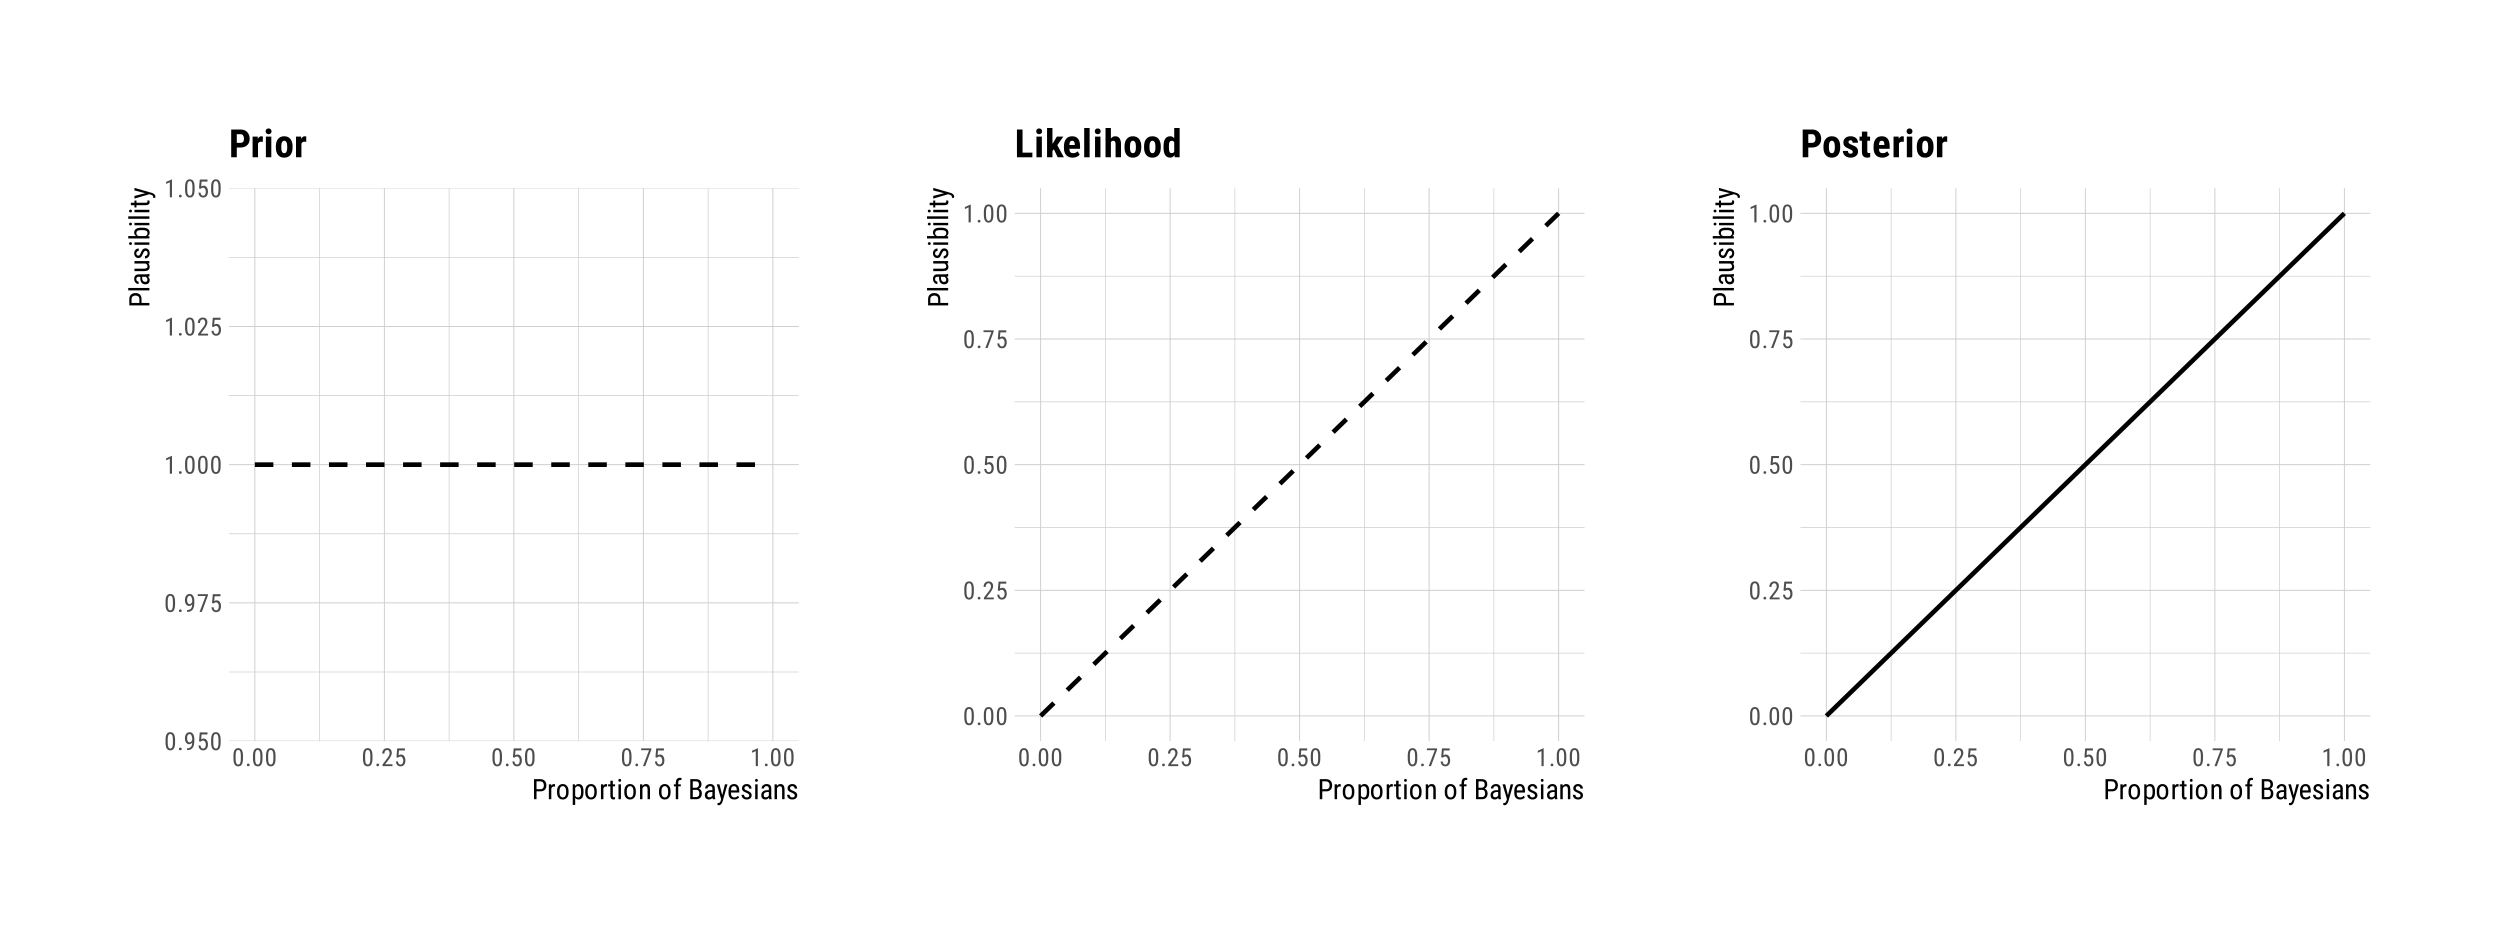 <?xml version="1.0" encoding="UTF-8"?>
<svg xmlns="http://www.w3.org/2000/svg" xmlns:xlink="http://www.w3.org/1999/xlink" width="1152pt" height="432pt" viewBox="0 0 1152 432" version="1.1">
<defs>
<g>
<symbol overflow="visible" id="glyph0-0">
<path style="stroke:none;" d="M 3.922 0 L 0.578 0 L 0.578 -8.172 L 3.922 -8.172 Z M 3.672 -0.484 L 3.672 -7.688 L 2.375 -4.094 Z M 0.844 -7.641 L 0.844 -0.531 L 2.109 -4.094 Z M 1.031 -0.297 L 3.453 -0.297 L 2.234 -3.703 Z M 2.234 -4.469 L 3.453 -7.875 L 1.031 -7.875 Z M 2.234 -4.469 "/>
</symbol>
<symbol overflow="visible" id="glyph0-1">
<path style="stroke:none;" d="M 5.031 -3.484 C 5.031 -2.273 4.852 -1.375 4.5 -0.781 C 4.145 -0.188 3.594 0.109 2.844 0.109 C 2.113 0.109 1.566 -0.176 1.203 -0.75 C 0.848 -1.32 0.66 -2.18 0.641 -3.328 L 0.641 -4.734 C 0.641 -5.93 0.816 -6.82 1.172 -7.406 C 1.523 -7.988 2.078 -8.281 2.828 -8.281 C 3.566 -8.281 4.113 -8 4.469 -7.438 C 4.82 -6.883 5.008 -6.047 5.031 -4.922 Z M 4.031 -4.906 C 4.031 -5.77 3.93 -6.406 3.734 -6.812 C 3.547 -7.227 3.242 -7.438 2.828 -7.438 C 2.422 -7.438 2.117 -7.234 1.922 -6.828 C 1.734 -6.43 1.641 -5.828 1.641 -5.016 L 1.641 -3.328 C 1.641 -2.461 1.738 -1.812 1.938 -1.375 C 2.133 -0.945 2.438 -0.734 2.844 -0.734 C 3.25 -0.734 3.547 -0.938 3.734 -1.344 C 3.922 -1.75 4.02 -2.375 4.031 -3.219 Z M 4.031 -4.906 "/>
</symbol>
<symbol overflow="visible" id="glyph0-2">
<path style="stroke:none;" d="M 0.812 -0.547 C 0.812 -0.723 0.863 -0.867 0.969 -0.984 C 1.07 -1.109 1.227 -1.172 1.438 -1.172 C 1.656 -1.172 1.816 -1.109 1.922 -0.984 C 2.035 -0.867 2.094 -0.723 2.094 -0.547 C 2.094 -0.367 2.035 -0.223 1.922 -0.109 C 1.816 0.004 1.656 0.062 1.438 0.062 C 1.227 0.062 1.07 0.004 0.969 -0.109 C 0.863 -0.223 0.812 -0.367 0.812 -0.547 Z M 0.812 -0.547 "/>
</symbol>
<symbol overflow="visible" id="glyph0-3">
<path style="stroke:none;" d="M 3.922 -3.5 C 3.523 -2.988 3.062 -2.734 2.531 -2.734 C 1.938 -2.734 1.461 -2.984 1.109 -3.484 C 0.754 -3.984 0.578 -4.641 0.578 -5.453 C 0.578 -6.305 0.77 -6.988 1.156 -7.5 C 1.539 -8.02 2.066 -8.281 2.734 -8.281 C 3.422 -8.281 3.957 -7.984 4.344 -7.391 C 4.727 -6.797 4.922 -5.969 4.922 -4.906 L 4.922 -4.609 C 4.922 -3.703 4.852 -2.969 4.719 -2.406 C 4.582 -1.844 4.379 -1.391 4.109 -1.047 C 3.848 -0.703 3.508 -0.441 3.094 -0.266 C 2.688 -0.086 2.176 0 1.562 0 L 1.562 -0.875 L 1.734 -0.875 C 2.43 -0.883 2.961 -1.098 3.328 -1.516 C 3.691 -1.93 3.891 -2.594 3.922 -3.5 Z M 2.703 -3.594 C 2.941 -3.594 3.176 -3.691 3.406 -3.891 C 3.633 -4.086 3.812 -4.352 3.938 -4.688 L 3.938 -5.125 C 3.938 -5.801 3.816 -6.352 3.578 -6.781 C 3.348 -7.207 3.066 -7.422 2.734 -7.422 C 2.367 -7.422 2.082 -7.242 1.875 -6.891 C 1.664 -6.535 1.562 -6.078 1.562 -5.516 C 1.562 -4.953 1.66 -4.488 1.859 -4.125 C 2.066 -3.77 2.348 -3.594 2.703 -3.594 Z M 2.703 -3.594 "/>
</symbol>
<symbol overflow="visible" id="glyph0-4">
<path style="stroke:none;" d="M 1.062 -4.094 L 1.422 -8.172 L 4.969 -8.172 L 4.969 -7.219 L 2.25 -7.219 L 2.062 -4.984 C 2.395 -5.223 2.758 -5.344 3.156 -5.344 C 3.789 -5.344 4.285 -5.094 4.641 -4.594 C 5.004 -4.102 5.188 -3.441 5.188 -2.609 C 5.188 -1.766 4.988 -1.098 4.594 -0.609 C 4.207 -0.129 3.664 0.109 2.969 0.109 C 2.363 0.109 1.867 -0.086 1.484 -0.484 C 1.098 -0.891 0.875 -1.445 0.812 -2.156 L 1.75 -2.156 C 1.801 -1.688 1.93 -1.332 2.141 -1.094 C 2.359 -0.852 2.633 -0.734 2.969 -0.734 C 3.352 -0.734 3.656 -0.898 3.875 -1.234 C 4.094 -1.566 4.203 -2.02 4.203 -2.594 C 4.203 -3.125 4.082 -3.555 3.844 -3.891 C 3.613 -4.234 3.301 -4.406 2.906 -4.406 C 2.582 -4.406 2.316 -4.32 2.109 -4.156 L 1.859 -3.891 Z M 1.062 -4.094 "/>
</symbol>
<symbol overflow="visible" id="glyph0-5">
<path style="stroke:none;" d="M 5.172 -7.594 L 2.359 0 L 1.312 0 L 4.125 -7.328 L 0.484 -7.328 L 0.484 -8.172 L 5.172 -8.172 Z M 5.172 -7.594 "/>
</symbol>
<symbol overflow="visible" id="glyph0-6">
<path style="stroke:none;" d="M 3.609 0 L 2.609 0 L 2.609 -6.922 L 0.906 -6.156 L 0.906 -7.094 L 3.453 -8.219 L 3.609 -8.219 Z M 3.609 0 "/>
</symbol>
<symbol overflow="visible" id="glyph0-7">
<path style="stroke:none;" d="M 5.234 0 L 0.656 0 L 0.656 -0.75 L 2.984 -3.828 C 3.336 -4.305 3.582 -4.695 3.719 -5 C 3.852 -5.312 3.922 -5.633 3.922 -5.969 C 3.922 -6.406 3.816 -6.758 3.609 -7.031 C 3.41 -7.301 3.148 -7.438 2.828 -7.438 C 2.41 -7.438 2.086 -7.289 1.859 -7 C 1.629 -6.719 1.516 -6.305 1.516 -5.766 L 0.531 -5.766 C 0.531 -6.516 0.734 -7.117 1.141 -7.578 C 1.555 -8.047 2.117 -8.281 2.828 -8.281 C 3.473 -8.281 3.984 -8.082 4.359 -7.688 C 4.734 -7.289 4.922 -6.758 4.922 -6.094 C 4.922 -5.289 4.5 -4.336 3.656 -3.234 L 1.844 -0.844 L 5.234 -0.844 Z M 5.234 0 "/>
</symbol>
<symbol overflow="visible" id="glyph1-0">
<path style="stroke:none;" d="M 4.438 0 L 0.656 0 L 0.656 -9.25 L 4.438 -9.25 Z M 4.141 -0.547 L 4.141 -8.703 L 2.688 -4.625 Z M 0.953 -8.641 L 0.953 -0.594 L 2.375 -4.625 Z M 1.156 -0.344 L 3.906 -0.344 L 2.531 -4.188 Z M 2.531 -5.047 L 3.906 -8.906 L 1.156 -8.906 Z M 2.531 -5.047 "/>
</symbol>
<symbol overflow="visible" id="glyph1-1">
<path style="stroke:none;" d="M 2.156 -3.625 L 2.156 0 L 1 0 L 1 -9.25 L 3.938 -9.25 C 4.801 -9.25 5.477 -8.988 5.969 -8.469 C 6.457 -7.957 6.703 -7.273 6.703 -6.422 C 6.703 -5.523 6.469 -4.836 6 -4.359 C 5.531 -3.879 4.875 -3.633 4.031 -3.625 Z M 2.156 -4.609 L 3.938 -4.609 C 4.457 -4.609 4.852 -4.766 5.125 -5.078 C 5.406 -5.391 5.547 -5.832 5.547 -6.406 C 5.547 -6.957 5.398 -7.398 5.109 -7.734 C 4.828 -8.066 4.441 -8.234 3.953 -8.234 L 2.156 -8.234 Z M 2.156 -4.609 "/>
</symbol>
<symbol overflow="visible" id="glyph1-2">
<path style="stroke:none;" d="M 3.672 -5.812 C 3.516 -5.844 3.348 -5.859 3.172 -5.859 C 2.586 -5.859 2.188 -5.539 1.969 -4.906 L 1.969 0 L 0.844 0 L 0.844 -6.875 L 1.938 -6.875 L 1.953 -6.172 C 2.254 -6.723 2.676 -7 3.219 -7 C 3.395 -7 3.547 -6.969 3.672 -6.906 Z M 3.672 -5.812 "/>
</symbol>
<symbol overflow="visible" id="glyph1-3">
<path style="stroke:none;" d="M 0.609 -3.75 C 0.609 -4.75 0.848 -5.539 1.328 -6.125 C 1.816 -6.707 2.457 -7 3.25 -7 C 4.039 -7 4.676 -6.711 5.156 -6.141 C 5.645 -5.578 5.898 -4.805 5.922 -3.828 L 5.922 -3.109 C 5.922 -2.109 5.676 -1.316 5.188 -0.734 C 4.707 -0.16 4.066 0.125 3.266 0.125 C 2.461 0.125 1.82 -0.156 1.344 -0.719 C 0.863 -1.281 0.617 -2.039 0.609 -3 Z M 1.734 -3.109 C 1.734 -2.398 1.867 -1.844 2.141 -1.438 C 2.422 -1.031 2.797 -0.828 3.266 -0.828 C 4.254 -0.828 4.766 -1.547 4.797 -2.984 L 4.797 -3.75 C 4.797 -4.457 4.656 -5.016 4.375 -5.422 C 4.094 -5.828 3.719 -6.031 3.25 -6.031 C 2.789 -6.031 2.422 -5.828 2.141 -5.422 C 1.867 -5.016 1.734 -4.461 1.734 -3.766 Z M 1.734 -3.109 "/>
</symbol>
<symbol overflow="visible" id="glyph1-4">
<path style="stroke:none;" d="M 5.797 -3.109 C 5.797 -2.016 5.598 -1.203 5.203 -0.672 C 4.816 -0.141 4.27 0.125 3.562 0.125 C 2.863 0.125 2.332 -0.133 1.969 -0.656 L 1.969 2.641 L 0.844 2.641 L 0.844 -6.875 L 1.859 -6.875 L 1.922 -6.109 C 2.297 -6.703 2.832 -7 3.531 -7 C 4.289 -7 4.852 -6.734 5.219 -6.203 C 5.594 -5.68 5.785 -4.898 5.797 -3.859 Z M 4.688 -3.75 C 4.688 -4.52 4.566 -5.086 4.328 -5.453 C 4.086 -5.816 3.707 -6 3.188 -6 C 2.645 -6 2.238 -5.727 1.969 -5.188 L 1.969 -1.625 C 2.238 -1.094 2.648 -0.828 3.203 -0.828 C 3.711 -0.828 4.082 -1.008 4.312 -1.375 C 4.551 -1.75 4.676 -2.312 4.688 -3.062 Z M 4.688 -3.75 "/>
</symbol>
<symbol overflow="visible" id="glyph1-5">
<path style="stroke:none;" d="M 2.312 -8.531 L 2.312 -6.875 L 3.344 -6.875 L 3.344 -5.953 L 2.312 -5.953 L 2.312 -1.703 C 2.312 -1.43 2.352 -1.223 2.438 -1.078 C 2.531 -0.941 2.688 -0.875 2.906 -0.875 C 3.051 -0.875 3.203 -0.898 3.359 -0.953 L 3.344 0 C 3.082 0.082 2.82 0.125 2.562 0.125 C 2.113 0.125 1.77 -0.031 1.531 -0.344 C 1.301 -0.664 1.188 -1.113 1.188 -1.688 L 1.188 -5.953 L 0.141 -5.953 L 0.141 -6.875 L 1.188 -6.875 L 1.188 -8.531 Z M 2.312 -8.531 "/>
</symbol>
<symbol overflow="visible" id="glyph1-6">
<path style="stroke:none;" d="M 2.047 0 L 0.922 0 L 0.922 -6.875 L 2.047 -6.875 Z M 2.141 -8.688 C 2.141 -8.5 2.086 -8.344 1.984 -8.219 C 1.879 -8.094 1.719 -8.031 1.5 -8.031 C 1.289 -8.031 1.129 -8.094 1.016 -8.219 C 0.91 -8.344 0.859 -8.5 0.859 -8.688 C 0.859 -8.875 0.91 -9.035 1.016 -9.172 C 1.129 -9.305 1.289 -9.375 1.5 -9.375 C 1.707 -9.375 1.863 -9.305 1.969 -9.172 C 2.082 -9.035 2.141 -8.875 2.141 -8.688 Z M 2.141 -8.688 "/>
</symbol>
<symbol overflow="visible" id="glyph1-7">
<path style="stroke:none;" d="M 1.891 -6.875 L 1.938 -6.125 C 2.363 -6.707 2.914 -7 3.594 -7 C 4.812 -7 5.43 -6.188 5.453 -4.562 L 5.453 0 L 4.328 0 L 4.328 -4.516 C 4.328 -5.047 4.238 -5.426 4.062 -5.656 C 3.883 -5.883 3.613 -6 3.25 -6 C 2.969 -6 2.719 -5.906 2.5 -5.719 C 2.281 -5.531 2.102 -5.285 1.969 -4.984 L 1.969 0 L 0.844 0 L 0.844 -6.875 Z M 1.891 -6.875 "/>
</symbol>
<symbol overflow="visible" id="glyph1-8">
<path style="stroke:none;" d=""/>
</symbol>
<symbol overflow="visible" id="glyph1-9">
<path style="stroke:none;" d="M 1.328 0 L 1.328 -5.953 L 0.438 -5.953 L 0.438 -6.875 L 1.328 -6.875 L 1.328 -7.656 C 1.348 -8.352 1.523 -8.898 1.859 -9.297 C 2.203 -9.691 2.688 -9.891 3.312 -9.891 C 3.531 -9.891 3.754 -9.852 3.984 -9.781 L 3.922 -8.828 C 3.766 -8.859 3.598 -8.875 3.422 -8.875 C 2.773 -8.875 2.453 -8.422 2.453 -7.516 L 2.453 -6.875 L 3.625 -6.875 L 3.625 -5.953 L 2.453 -5.953 L 2.453 0 Z M 1.328 0 "/>
</symbol>
<symbol overflow="visible" id="glyph1-10">
<path style="stroke:none;" d="M 1 0 L 1 -9.25 L 3.625 -9.25 C 4.469 -9.25 5.102 -9.039 5.531 -8.625 C 5.957 -8.219 6.172 -7.602 6.172 -6.781 C 6.172 -6.344 6.062 -5.957 5.844 -5.625 C 5.625 -5.301 5.332 -5.051 4.969 -4.875 C 5.395 -4.738 5.727 -4.473 5.969 -4.078 C 6.219 -3.691 6.344 -3.223 6.344 -2.672 C 6.344 -1.836 6.113 -1.18 5.656 -0.703 C 5.207 -0.234 4.562 0 3.719 0 Z M 2.156 -4.328 L 2.156 -1 L 3.75 -1 C 4.188 -1 4.535 -1.141 4.797 -1.422 C 5.055 -1.711 5.188 -2.125 5.188 -2.656 C 5.188 -3.77 4.711 -4.328 3.766 -4.328 Z M 2.156 -5.297 L 3.656 -5.297 C 4.051 -5.297 4.375 -5.43 4.625 -5.703 C 4.875 -5.973 5 -6.332 5 -6.781 C 5 -7.289 4.883 -7.66 4.656 -7.891 C 4.438 -8.117 4.094 -8.234 3.625 -8.234 L 2.156 -8.234 Z M 2.156 -5.297 "/>
</symbol>
<symbol overflow="visible" id="glyph1-11">
<path style="stroke:none;" d="M 4.375 0 C 4.301 -0.145 4.254 -0.395 4.234 -0.75 C 3.828 -0.164 3.316 0.125 2.703 0.125 C 2.078 0.125 1.586 -0.047 1.234 -0.391 C 0.891 -0.742 0.719 -1.238 0.719 -1.875 C 0.719 -2.57 0.953 -3.125 1.422 -3.531 C 1.898 -3.945 2.555 -4.16 3.391 -4.172 L 4.203 -4.172 L 4.203 -4.891 C 4.203 -5.305 4.109 -5.598 3.922 -5.766 C 3.742 -5.941 3.473 -6.031 3.109 -6.031 C 2.766 -6.031 2.488 -5.926 2.281 -5.719 C 2.07 -5.52 1.969 -5.27 1.969 -4.969 L 0.844 -4.969 C 0.844 -5.312 0.941 -5.645 1.141 -5.969 C 1.348 -6.289 1.629 -6.539 1.984 -6.719 C 2.336 -6.906 2.727 -7 3.156 -7 C 3.863 -7 4.398 -6.82 4.766 -6.469 C 5.129 -6.125 5.316 -5.613 5.328 -4.938 L 5.328 -1.484 C 5.328 -0.953 5.398 -0.492 5.547 -0.109 L 5.547 0 Z M 2.875 -0.891 C 3.145 -0.891 3.406 -0.969 3.656 -1.125 C 3.906 -1.281 4.086 -1.469 4.203 -1.688 L 4.203 -3.328 L 3.578 -3.328 C 3.047 -3.316 2.625 -3.195 2.312 -2.969 C 2 -2.738 1.844 -2.414 1.844 -2 C 1.844 -1.613 1.922 -1.332 2.078 -1.156 C 2.234 -0.977 2.5 -0.891 2.875 -0.891 Z M 2.875 -0.891 "/>
</symbol>
<symbol overflow="visible" id="glyph1-12">
<path style="stroke:none;" d="M 2.719 -1.859 L 3.969 -6.875 L 5.156 -6.875 L 2.906 0.969 C 2.738 1.562 2.5 2.008 2.188 2.312 C 1.883 2.625 1.535 2.781 1.141 2.781 C 0.992 2.781 0.801 2.742 0.562 2.672 L 0.562 1.719 L 0.812 1.75 C 1.133 1.75 1.383 1.672 1.562 1.516 C 1.75 1.359 1.898 1.094 2.016 0.719 L 2.234 -0.062 L 0.219 -6.875 L 1.453 -6.875 Z M 2.719 -1.859 "/>
</symbol>
<symbol overflow="visible" id="glyph1-13">
<path style="stroke:none;" d="M 3.297 0.125 C 2.441 0.125 1.785 -0.129 1.328 -0.641 C 0.867 -1.148 0.633 -1.895 0.625 -2.875 L 0.625 -3.719 C 0.625 -4.738 0.848 -5.539 1.297 -6.125 C 1.742 -6.707 2.367 -7 3.172 -7 C 3.973 -7 4.57 -6.738 4.969 -6.219 C 5.363 -5.707 5.566 -4.91 5.578 -3.828 L 5.578 -3.094 L 1.75 -3.094 L 1.75 -2.938 C 1.75 -2.195 1.883 -1.66 2.156 -1.328 C 2.438 -0.992 2.836 -0.828 3.359 -0.828 C 3.691 -0.828 3.984 -0.891 4.234 -1.016 C 4.484 -1.141 4.719 -1.336 4.938 -1.609 L 5.516 -0.906 C 5.035 -0.219 4.297 0.125 3.297 0.125 Z M 3.172 -6.031 C 2.703 -6.031 2.352 -5.867 2.125 -5.547 C 1.906 -5.234 1.781 -4.738 1.75 -4.062 L 4.453 -4.062 L 4.453 -4.219 C 4.422 -4.863 4.301 -5.328 4.094 -5.609 C 3.895 -5.891 3.586 -6.031 3.172 -6.031 Z M 3.172 -6.031 "/>
</symbol>
<symbol overflow="visible" id="glyph1-14">
<path style="stroke:none;" d="M 4.172 -1.766 C 4.172 -2.004 4.078 -2.207 3.891 -2.375 C 3.711 -2.551 3.363 -2.754 2.844 -2.984 C 2.238 -3.234 1.812 -3.445 1.562 -3.625 C 1.32 -3.801 1.141 -4.004 1.016 -4.234 C 0.891 -4.461 0.828 -4.734 0.828 -5.047 C 0.828 -5.609 1.031 -6.07 1.438 -6.438 C 1.852 -6.812 2.379 -7 3.016 -7 C 3.68 -7 4.219 -6.801 4.625 -6.406 C 5.031 -6.02 5.234 -5.52 5.234 -4.906 L 4.109 -4.906 C 4.109 -5.219 4.004 -5.484 3.797 -5.703 C 3.586 -5.922 3.328 -6.031 3.016 -6.031 C 2.68 -6.031 2.422 -5.941 2.234 -5.766 C 2.047 -5.598 1.953 -5.367 1.953 -5.078 C 1.953 -4.848 2.02 -4.664 2.156 -4.531 C 2.289 -4.395 2.625 -4.211 3.156 -3.984 C 3.988 -3.648 4.551 -3.328 4.844 -3.016 C 5.145 -2.711 5.297 -2.32 5.297 -1.844 C 5.297 -1.25 5.086 -0.77 4.672 -0.406 C 4.266 -0.051 3.719 0.125 3.031 0.125 C 2.32 0.125 1.742 -0.078 1.297 -0.484 C 0.848 -0.898 0.625 -1.422 0.625 -2.047 L 1.766 -2.047 C 1.773 -1.672 1.891 -1.375 2.109 -1.156 C 2.328 -0.938 2.633 -0.828 3.031 -0.828 C 3.406 -0.828 3.688 -0.91 3.875 -1.078 C 4.07 -1.242 4.172 -1.473 4.172 -1.766 Z M 4.172 -1.766 "/>
</symbol>
<symbol overflow="visible" id="glyph2-0">
<path style="stroke:none;" d="M 0 -4.438 L 0 -0.656 L -9.25 -0.656 L -9.25 -4.438 Z M -0.547 -4.141 L -8.703 -4.141 L -4.625 -2.688 Z M -8.641 -0.953 L -0.594 -0.953 L -4.625 -2.375 Z M -0.344 -1.156 L -0.344 -3.906 L -4.188 -2.531 Z M -5.047 -2.531 L -8.906 -3.906 L -8.906 -1.156 Z M -5.047 -2.531 "/>
</symbol>
<symbol overflow="visible" id="glyph2-1">
<path style="stroke:none;" d="M -3.625 -2.156 L 0 -2.156 L 0 -1 L -9.25 -1 L -9.25 -3.938 C -9.25 -4.801 -8.988 -5.477 -8.469 -5.969 C -7.957 -6.457 -7.273 -6.703 -6.422 -6.703 C -5.523 -6.703 -4.836 -6.469 -4.359 -6 C -3.879 -5.531 -3.633 -4.875 -3.625 -4.031 Z M -4.609 -2.156 L -4.609 -3.938 C -4.609 -4.457 -4.766 -4.852 -5.078 -5.125 C -5.391 -5.406 -5.832 -5.547 -6.406 -5.547 C -6.957 -5.547 -7.398 -5.398 -7.734 -5.109 C -8.066 -4.828 -8.234 -4.441 -8.234 -3.953 L -8.234 -2.156 Z M -4.609 -2.156 "/>
</symbol>
<symbol overflow="visible" id="glyph2-2">
<path style="stroke:none;" d="M 0 -2.047 L 0 -0.922 L -9.75 -0.922 L -9.75 -2.047 Z M 0 -2.047 "/>
</symbol>
<symbol overflow="visible" id="glyph2-3">
<path style="stroke:none;" d="M 0 -4.375 C -0.145 -4.301 -0.395 -4.254 -0.75 -4.234 C -0.164 -3.828 0.125 -3.316 0.125 -2.703 C 0.125 -2.078 -0.047 -1.586 -0.391 -1.234 C -0.742 -0.891 -1.238 -0.719 -1.875 -0.719 C -2.57 -0.719 -3.125 -0.953 -3.531 -1.422 C -3.945 -1.898 -4.16 -2.555 -4.172 -3.391 L -4.172 -4.203 L -4.891 -4.203 C -5.305 -4.203 -5.598 -4.109 -5.766 -3.922 C -5.941 -3.742 -6.031 -3.473 -6.031 -3.109 C -6.031 -2.766 -5.926 -2.488 -5.719 -2.281 C -5.52 -2.07 -5.27 -1.969 -4.969 -1.969 L -4.969 -0.844 C -5.312 -0.844 -5.645 -0.941 -5.969 -1.141 C -6.289 -1.348 -6.539 -1.629 -6.719 -1.984 C -6.906 -2.336 -7 -2.727 -7 -3.156 C -7 -3.863 -6.82 -4.398 -6.469 -4.766 C -6.125 -5.129 -5.613 -5.316 -4.938 -5.328 L -1.484 -5.328 C -0.953 -5.328 -0.492 -5.398 -0.109 -5.547 L 0 -5.547 Z M -0.891 -2.875 C -0.891 -3.145 -0.969 -3.406 -1.125 -3.656 C -1.281 -3.906 -1.469 -4.086 -1.688 -4.203 L -3.328 -4.203 L -3.328 -3.578 C -3.316 -3.047 -3.195 -2.625 -2.969 -2.312 C -2.738 -2 -2.414 -1.844 -2 -1.844 C -1.613 -1.844 -1.332 -1.922 -1.156 -2.078 C -0.977 -2.234 -0.891 -2.5 -0.891 -2.875 Z M -0.891 -2.875 "/>
</symbol>
<symbol overflow="visible" id="glyph2-4">
<path style="stroke:none;" d="M -0.609 -4.344 C -0.117 -3.969 0.125 -3.422 0.125 -2.703 C 0.125 -2.086 -0.086 -1.617 -0.516 -1.297 C -0.941 -0.984 -1.566 -0.82 -2.391 -0.812 L -6.875 -0.812 L -6.875 -1.938 L -2.469 -1.938 C -1.406 -1.938 -0.875 -2.258 -0.875 -2.906 C -0.875 -3.582 -1.176 -4.051 -1.781 -4.312 L -6.875 -4.312 L -6.875 -5.438 L 0 -5.438 L 0 -4.375 Z M -0.609 -4.344 "/>
</symbol>
<symbol overflow="visible" id="glyph2-5">
<path style="stroke:none;" d="M -1.766 -4.172 C -2.004 -4.172 -2.207 -4.078 -2.375 -3.891 C -2.551 -3.711 -2.754 -3.363 -2.984 -2.844 C -3.234 -2.238 -3.445 -1.812 -3.625 -1.562 C -3.801 -1.32 -4.004 -1.141 -4.234 -1.016 C -4.461 -0.891 -4.734 -0.828 -5.047 -0.828 C -5.609 -0.828 -6.07 -1.031 -6.438 -1.438 C -6.812 -1.852 -7 -2.379 -7 -3.016 C -7 -3.68 -6.801 -4.219 -6.406 -4.625 C -6.02 -5.031 -5.52 -5.234 -4.906 -5.234 L -4.906 -4.109 C -5.219 -4.109 -5.484 -4.004 -5.703 -3.797 C -5.922 -3.586 -6.031 -3.328 -6.031 -3.016 C -6.031 -2.68 -5.941 -2.422 -5.766 -2.234 C -5.598 -2.047 -5.367 -1.953 -5.078 -1.953 C -4.848 -1.953 -4.664 -2.02 -4.531 -2.156 C -4.395 -2.289 -4.211 -2.625 -3.984 -3.156 C -3.648 -3.988 -3.328 -4.551 -3.016 -4.844 C -2.711 -5.145 -2.32 -5.297 -1.844 -5.297 C -1.25 -5.297 -0.77 -5.086 -0.406 -4.672 C -0.051 -4.266 0.125 -3.719 0.125 -3.031 C 0.125 -2.32 -0.078 -1.742 -0.484 -1.297 C -0.898 -0.848 -1.422 -0.625 -2.047 -0.625 L -2.047 -1.766 C -1.672 -1.773 -1.375 -1.891 -1.156 -2.109 C -0.938 -2.328 -0.828 -2.633 -0.828 -3.031 C -0.828 -3.406 -0.91 -3.688 -1.078 -3.875 C -1.242 -4.07 -1.473 -4.172 -1.766 -4.172 Z M -1.766 -4.172 "/>
</symbol>
<symbol overflow="visible" id="glyph2-6">
<path style="stroke:none;" d="M 0 -2.047 L 0 -0.922 L -6.875 -0.922 L -6.875 -2.047 Z M -8.688 -2.141 C -8.5 -2.141 -8.344 -2.086 -8.219 -1.984 C -8.094 -1.879 -8.031 -1.719 -8.031 -1.5 C -8.031 -1.289 -8.094 -1.129 -8.219 -1.016 C -8.344 -0.91 -8.5 -0.859 -8.688 -0.859 C -8.875 -0.859 -9.035 -0.91 -9.172 -1.016 C -9.305 -1.129 -9.375 -1.289 -9.375 -1.5 C -9.375 -1.707 -9.305 -1.863 -9.172 -1.969 C -9.035 -2.082 -8.875 -2.141 -8.688 -2.141 Z M -8.688 -2.141 "/>
</symbol>
<symbol overflow="visible" id="glyph2-7">
<path style="stroke:none;" d="M -3.109 -5.812 C -2.035 -5.812 -1.227 -5.617 -0.688 -5.234 C -0.145 -4.848 0.125 -4.289 0.125 -3.562 C 0.125 -2.832 -0.188 -2.285 -0.812 -1.922 L 0 -1.859 L 0 -0.844 L -9.75 -0.844 L -9.75 -1.969 L -6.109 -1.969 C -6.703 -2.332 -7 -2.859 -7 -3.547 C -7 -4.297 -6.727 -4.859 -6.188 -5.234 C -5.656 -5.617 -4.852 -5.812 -3.781 -5.812 Z M -3.75 -4.703 C -4.562 -4.703 -5.141 -4.586 -5.484 -4.359 C -5.828 -4.129 -6 -3.758 -6 -3.25 C -6 -2.676 -5.688 -2.25 -5.062 -1.969 L -1.797 -1.969 C -1.172 -2.238 -0.859 -2.672 -0.859 -3.266 C -0.859 -3.773 -1.035 -4.141 -1.391 -4.359 C -1.754 -4.578 -2.305 -4.691 -3.047 -4.703 Z M -3.75 -4.703 "/>
</symbol>
<symbol overflow="visible" id="glyph2-8">
<path style="stroke:none;" d="M -8.531 -2.312 L -6.875 -2.312 L -6.875 -3.344 L -5.953 -3.344 L -5.953 -2.312 L -1.703 -2.312 C -1.43 -2.312 -1.223 -2.352 -1.078 -2.438 C -0.941 -2.531 -0.875 -2.688 -0.875 -2.906 C -0.875 -3.051 -0.898 -3.203 -0.953 -3.359 L 0 -3.344 C 0.082 -3.082 0.125 -2.82 0.125 -2.562 C 0.125 -2.113 -0.031 -1.77 -0.344 -1.531 C -0.664 -1.301 -1.113 -1.188 -1.688 -1.188 L -5.953 -1.188 L -5.953 -0.141 L -6.875 -0.141 L -6.875 -1.188 L -8.531 -1.188 Z M -8.531 -2.312 "/>
</symbol>
<symbol overflow="visible" id="glyph2-9">
<path style="stroke:none;" d="M -1.859 -2.719 L -6.875 -3.969 L -6.875 -5.156 L 0.969 -2.906 C 1.562 -2.738 2.008 -2.5 2.312 -2.188 C 2.625 -1.883 2.781 -1.535 2.781 -1.141 C 2.781 -0.992 2.742 -0.801 2.672 -0.562 L 1.719 -0.562 L 1.75 -0.812 C 1.75 -1.133 1.672 -1.383 1.516 -1.562 C 1.359 -1.75 1.094 -1.898 0.719 -2.016 L -0.062 -2.234 L -6.875 -0.219 L -6.875 -1.453 Z M -1.859 -2.719 "/>
</symbol>
<symbol overflow="visible" id="glyph3-0">
<path style="stroke:none;" d="M 6.141 0 L 0.922 0 L 0.922 -12.797 L 6.141 -12.797 Z M 5.734 -0.75 L 5.734 -12.047 L 3.734 -6.406 Z M 1.312 -11.969 L 1.312 -0.828 L 3.297 -6.406 Z M 1.609 -0.469 L 5.406 -0.469 L 3.5 -5.797 Z M 3.5 -7 L 5.406 -12.328 L 1.609 -12.328 Z M 3.5 -7 "/>
</symbol>
<symbol overflow="visible" id="glyph3-1">
<path style="stroke:none;" d="M 3.609 -4.5 L 3.609 0 L 1.031 0 L 1.031 -12.797 L 5.391 -12.797 C 6.648 -12.797 7.656 -12.398 8.406 -11.609 C 9.164 -10.828 9.547 -9.812 9.547 -8.562 C 9.547 -7.312 9.172 -6.32 8.422 -5.594 C 7.68 -4.863 6.648 -4.5 5.328 -4.5 Z M 3.609 -6.656 L 5.391 -6.656 C 5.879 -6.656 6.258 -6.816 6.531 -7.141 C 6.801 -7.461 6.938 -7.93 6.938 -8.547 C 6.938 -9.18 6.797 -9.688 6.516 -10.062 C 6.242 -10.445 5.879 -10.641 5.422 -10.641 L 3.609 -10.641 Z M 3.609 -6.656 "/>
</symbol>
<symbol overflow="visible" id="glyph3-2">
<path style="stroke:none;" d="M 5.594 -7.109 L 4.766 -7.188 C 4.086 -7.188 3.629 -6.883 3.391 -6.281 L 3.391 0 L 0.891 0 L 0.891 -9.516 L 3.25 -9.516 L 3.312 -8.484 C 3.707 -9.285 4.25 -9.688 4.938 -9.688 C 5.219 -9.688 5.445 -9.648 5.625 -9.578 Z M 5.594 -7.109 "/>
</symbol>
<symbol overflow="visible" id="glyph3-3">
<path style="stroke:none;" d="M 3.516 0 L 1.016 0 L 1.016 -9.516 L 3.516 -9.516 Z M 0.906 -11.969 C 0.906 -12.352 1.023 -12.672 1.266 -12.922 C 1.516 -13.172 1.844 -13.297 2.25 -13.297 C 2.664 -13.297 2.992 -13.172 3.234 -12.922 C 3.484 -12.672 3.609 -12.352 3.609 -11.969 C 3.609 -11.594 3.488 -11.273 3.25 -11.016 C 3.008 -10.766 2.68 -10.641 2.266 -10.641 C 1.848 -10.641 1.516 -10.766 1.266 -11.016 C 1.023 -11.273 0.906 -11.594 0.906 -11.969 Z M 0.906 -11.969 "/>
</symbol>
<symbol overflow="visible" id="glyph3-4">
<path style="stroke:none;" d="M 0.609 -5.062 C 0.609 -6.5 0.945 -7.629 1.625 -8.453 C 2.312 -9.273 3.254 -9.688 4.453 -9.688 C 5.672 -9.688 6.617 -9.273 7.297 -8.453 C 7.973 -7.629 8.312 -6.492 8.312 -5.047 L 8.312 -4.438 C 8.312 -2.988 7.973 -1.859 7.297 -1.047 C 6.629 -0.234 5.688 0.172 4.469 0.172 C 3.25 0.172 2.301 -0.234 1.625 -1.047 C 0.945 -1.867 0.609 -3.004 0.609 -4.453 Z M 3.109 -4.438 C 3.109 -2.738 3.562 -1.891 4.469 -1.891 C 5.312 -1.891 5.766 -2.598 5.828 -4.016 L 5.844 -5.062 C 5.844 -5.926 5.719 -6.566 5.469 -6.984 C 5.227 -7.41 4.891 -7.625 4.453 -7.625 C 4.035 -7.625 3.707 -7.41 3.469 -6.984 C 3.227 -6.566 3.109 -5.926 3.109 -5.062 Z M 3.109 -4.438 "/>
</symbol>
<symbol overflow="visible" id="glyph3-5">
<path style="stroke:none;" d="M 3.609 -2.141 L 8.141 -2.141 L 8.141 0 L 1.031 0 L 1.031 -12.797 L 3.609 -12.797 Z M 3.609 -2.141 "/>
</symbol>
<symbol overflow="visible" id="glyph3-6">
<path style="stroke:none;" d="M 4.062 -3.672 L 3.391 -2.922 L 3.391 0 L 0.906 0 L 0.906 -13.5 L 3.391 -13.5 L 3.391 -6.203 L 3.703 -6.656 L 5.422 -9.516 L 8.391 -9.516 L 5.625 -5.594 L 8.656 0 L 5.797 0 Z M 4.062 -3.672 "/>
</symbol>
<symbol overflow="visible" id="glyph3-7">
<path style="stroke:none;" d="M 4.75 0.172 C 3.469 0.172 2.469 -0.207 1.75 -0.969 C 1.039 -1.727 0.688 -2.816 0.688 -4.234 L 0.688 -5 C 0.688 -6.5 1.016 -7.656 1.672 -8.469 C 2.328 -9.281 3.266 -9.688 4.484 -9.688 C 5.68 -9.688 6.582 -9.301 7.188 -8.531 C 7.789 -7.77 8.098 -6.641 8.109 -5.141 L 8.109 -3.922 L 3.172 -3.922 C 3.203 -3.211 3.352 -2.695 3.625 -2.375 C 3.906 -2.051 4.332 -1.891 4.906 -1.891 C 5.738 -1.891 6.43 -2.176 6.984 -2.75 L 7.969 -1.234 C 7.656 -0.816 7.207 -0.477 6.625 -0.219 C 6.051 0.039 5.426 0.172 4.75 0.172 Z M 3.188 -5.656 L 5.672 -5.656 L 5.672 -5.891 C 5.66 -6.453 5.566 -6.879 5.391 -7.172 C 5.211 -7.473 4.906 -7.625 4.469 -7.625 C 4.039 -7.625 3.727 -7.469 3.531 -7.156 C 3.332 -6.844 3.219 -6.344 3.188 -5.656 Z M 3.188 -5.656 "/>
</symbol>
<symbol overflow="visible" id="glyph3-8">
<path style="stroke:none;" d="M 3.516 0 L 1.016 0 L 1.016 -13.5 L 3.516 -13.5 Z M 3.516 0 "/>
</symbol>
<symbol overflow="visible" id="glyph3-9">
<path style="stroke:none;" d="M 3.328 -8.672 C 3.867 -9.348 4.531 -9.688 5.312 -9.688 C 6.188 -9.688 6.848 -9.379 7.297 -8.766 C 7.742 -8.16 7.973 -7.254 7.984 -6.047 L 7.984 0 L 5.484 0 L 5.484 -6.016 C 5.484 -6.578 5.395 -6.984 5.219 -7.234 C 5.051 -7.484 4.773 -7.609 4.391 -7.609 C 3.93 -7.609 3.578 -7.398 3.328 -6.984 L 3.328 0 L 0.844 0 L 0.844 -13.5 L 3.328 -13.5 Z M 3.328 -8.672 "/>
</symbol>
<symbol overflow="visible" id="glyph3-10">
<path style="stroke:none;" d="M 0.578 -5.047 C 0.578 -6.609 0.836 -7.77 1.359 -8.531 C 1.891 -9.301 2.66 -9.688 3.672 -9.688 C 4.398 -9.688 5.008 -9.367 5.5 -8.734 L 5.5 -13.5 L 8 -13.5 L 8 0 L 5.734 0 L 5.625 -0.969 C 5.113 -0.207 4.457 0.172 3.656 0.172 C 2.656 0.172 1.895 -0.207 1.375 -0.969 C 0.852 -1.727 0.586 -2.848 0.578 -4.328 Z M 3.062 -4.422 C 3.062 -3.484 3.16 -2.828 3.359 -2.453 C 3.566 -2.086 3.906 -1.906 4.375 -1.906 C 4.863 -1.906 5.238 -2.125 5.5 -2.562 L 5.5 -6.906 C 5.25 -7.375 4.879 -7.609 4.391 -7.609 C 3.93 -7.609 3.594 -7.422 3.375 -7.047 C 3.164 -6.68 3.062 -6.023 3.062 -5.078 Z M 3.062 -4.422 "/>
</symbol>
<symbol overflow="visible" id="glyph3-11">
<path style="stroke:none;" d="M 5.109 -2.547 C 5.109 -2.754 5.008 -2.945 4.812 -3.125 C 4.613 -3.312 4.164 -3.555 3.469 -3.859 C 2.438 -4.273 1.727 -4.703 1.344 -5.141 C 0.969 -5.586 0.781 -6.145 0.781 -6.812 C 0.781 -7.645 1.078 -8.332 1.672 -8.875 C 2.273 -9.414 3.07 -9.688 4.062 -9.688 C 5.102 -9.688 5.938 -9.414 6.562 -8.875 C 7.188 -8.332 7.5 -7.609 7.5 -6.703 L 5.016 -6.703 C 5.016 -7.473 4.691 -7.859 4.047 -7.859 C 3.785 -7.859 3.566 -7.773 3.391 -7.609 C 3.223 -7.453 3.141 -7.227 3.141 -6.938 C 3.141 -6.727 3.234 -6.539 3.422 -6.375 C 3.609 -6.219 4.051 -5.988 4.75 -5.688 C 5.77 -5.312 6.488 -4.895 6.906 -4.438 C 7.32 -3.977 7.531 -3.379 7.531 -2.641 C 7.531 -1.797 7.207 -1.113 6.562 -0.594 C 5.926 -0.082 5.094 0.172 4.062 0.172 C 3.363 0.172 2.75 0.035 2.219 -0.234 C 1.688 -0.504 1.27 -0.879 0.969 -1.359 C 0.664 -1.848 0.516 -2.375 0.516 -2.938 L 2.875 -2.938 C 2.883 -2.508 2.984 -2.188 3.172 -1.969 C 3.367 -1.75 3.68 -1.641 4.109 -1.641 C 4.773 -1.641 5.109 -1.941 5.109 -2.547 Z M 5.109 -2.547 "/>
</symbol>
<symbol overflow="visible" id="glyph3-12">
<path style="stroke:none;" d="M 3.797 -11.844 L 3.797 -9.516 L 5.078 -9.516 L 5.078 -7.641 L 3.797 -7.641 L 3.797 -2.922 C 3.797 -2.547 3.848 -2.285 3.953 -2.141 C 4.055 -2.004 4.254 -1.938 4.547 -1.938 C 4.785 -1.938 4.984 -1.957 5.141 -2 L 5.109 -0.062 C 4.691 0.094 4.238 0.172 3.75 0.172 C 2.145 0.172 1.332 -0.742 1.312 -2.578 L 1.312 -7.641 L 0.219 -7.641 L 0.219 -9.516 L 1.312 -9.516 L 1.312 -11.844 Z M 3.797 -11.844 "/>
</symbol>
</g>
<clipPath id="clip1">
  <path d="M 105.504 309 L 368.074 309 L 368.074 310 L 105.504 310 Z M 105.504 309 "/>
</clipPath>
<clipPath id="clip2">
  <path d="M 105.504 245 L 368.074 245 L 368.074 247 L 105.504 247 Z M 105.504 245 "/>
</clipPath>
<clipPath id="clip3">
  <path d="M 105.504 182 L 368.074 182 L 368.074 183 L 105.504 183 Z M 105.504 182 "/>
</clipPath>
<clipPath id="clip4">
  <path d="M 105.504 118 L 368.074 118 L 368.074 119 L 105.504 119 Z M 105.504 118 "/>
</clipPath>
<clipPath id="clip5">
  <path d="M 147 86.738 L 148 86.738 L 148 341.496 L 147 341.496 Z M 147 86.738 "/>
</clipPath>
<clipPath id="clip6">
  <path d="M 206 86.738 L 208 86.738 L 208 341.496 L 206 341.496 Z M 206 86.738 "/>
</clipPath>
<clipPath id="clip7">
  <path d="M 266 86.738 L 267 86.738 L 267 341.496 L 266 341.496 Z M 266 86.738 "/>
</clipPath>
<clipPath id="clip8">
  <path d="M 326 86.738 L 327 86.738 L 327 341.496 L 326 341.496 Z M 326 86.738 "/>
</clipPath>
<clipPath id="clip9">
  <path d="M 105.504 341 L 368.074 341 L 368.074 341.496 L 105.504 341.496 Z M 105.504 341 "/>
</clipPath>
<clipPath id="clip10">
  <path d="M 105.504 277 L 368.074 277 L 368.074 279 L 105.504 279 Z M 105.504 277 "/>
</clipPath>
<clipPath id="clip11">
  <path d="M 105.504 213 L 368.074 213 L 368.074 215 L 105.504 215 Z M 105.504 213 "/>
</clipPath>
<clipPath id="clip12">
  <path d="M 105.504 150 L 368.074 150 L 368.074 151 L 105.504 151 Z M 105.504 150 "/>
</clipPath>
<clipPath id="clip13">
  <path d="M 105.504 86.738 L 368.074 86.738 L 368.074 87 L 105.504 87 Z M 105.504 86.738 "/>
</clipPath>
<clipPath id="clip14">
  <path d="M 117 86.738 L 118 86.738 L 118 341.496 L 117 341.496 Z M 117 86.738 "/>
</clipPath>
<clipPath id="clip15">
  <path d="M 176 86.738 L 178 86.738 L 178 341.496 L 176 341.496 Z M 176 86.738 "/>
</clipPath>
<clipPath id="clip16">
  <path d="M 236 86.738 L 238 86.738 L 238 341.496 L 236 341.496 Z M 236 86.738 "/>
</clipPath>
<clipPath id="clip17">
  <path d="M 296 86.738 L 297 86.738 L 297 341.496 L 296 341.496 Z M 296 86.738 "/>
</clipPath>
<clipPath id="clip18">
  <path d="M 355 86.738 L 357 86.738 L 357 341.496 L 355 341.496 Z M 355 86.738 "/>
</clipPath>
<clipPath id="clip19">
  <path d="M 467.578 300 L 730.148 300 L 730.148 302 L 467.578 302 Z M 467.578 300 "/>
</clipPath>
<clipPath id="clip20">
  <path d="M 467.578 242 L 730.148 242 L 730.148 244 L 467.578 244 Z M 467.578 242 "/>
</clipPath>
<clipPath id="clip21">
  <path d="M 467.578 185 L 730.148 185 L 730.148 186 L 467.578 186 Z M 467.578 185 "/>
</clipPath>
<clipPath id="clip22">
  <path d="M 467.578 127 L 730.148 127 L 730.148 128 L 467.578 128 Z M 467.578 127 "/>
</clipPath>
<clipPath id="clip23">
  <path d="M 509 86.738 L 510 86.738 L 510 341.496 L 509 341.496 Z M 509 86.738 "/>
</clipPath>
<clipPath id="clip24">
  <path d="M 568 86.738 L 570 86.738 L 570 341.496 L 568 341.496 Z M 568 86.738 "/>
</clipPath>
<clipPath id="clip25">
  <path d="M 628 86.738 L 629 86.738 L 629 341.496 L 628 341.496 Z M 628 86.738 "/>
</clipPath>
<clipPath id="clip26">
  <path d="M 688 86.738 L 689 86.738 L 689 341.496 L 688 341.496 Z M 688 86.738 "/>
</clipPath>
<clipPath id="clip27">
  <path d="M 467.578 329 L 730.148 329 L 730.148 331 L 467.578 331 Z M 467.578 329 "/>
</clipPath>
<clipPath id="clip28">
  <path d="M 467.578 271 L 730.148 271 L 730.148 273 L 467.578 273 Z M 467.578 271 "/>
</clipPath>
<clipPath id="clip29">
  <path d="M 467.578 213 L 730.148 213 L 730.148 215 L 467.578 215 Z M 467.578 213 "/>
</clipPath>
<clipPath id="clip30">
  <path d="M 467.578 156 L 730.148 156 L 730.148 157 L 467.578 157 Z M 467.578 156 "/>
</clipPath>
<clipPath id="clip31">
  <path d="M 467.578 98 L 730.148 98 L 730.148 99 L 467.578 99 Z M 467.578 98 "/>
</clipPath>
<clipPath id="clip32">
  <path d="M 479 86.738 L 480 86.738 L 480 341.496 L 479 341.496 Z M 479 86.738 "/>
</clipPath>
<clipPath id="clip33">
  <path d="M 538 86.738 L 540 86.738 L 540 341.496 L 538 341.496 Z M 538 86.738 "/>
</clipPath>
<clipPath id="clip34">
  <path d="M 598 86.738 L 600 86.738 L 600 341.496 L 598 341.496 Z M 598 86.738 "/>
</clipPath>
<clipPath id="clip35">
  <path d="M 658 86.738 L 659 86.738 L 659 341.496 L 658 341.496 Z M 658 86.738 "/>
</clipPath>
<clipPath id="clip36">
  <path d="M 718 86.738 L 719 86.738 L 719 341.496 L 718 341.496 Z M 718 86.738 "/>
</clipPath>
<clipPath id="clip37">
  <path d="M 829.652 300 L 1092.223 300 L 1092.223 302 L 829.652 302 Z M 829.652 300 "/>
</clipPath>
<clipPath id="clip38">
  <path d="M 829.652 242 L 1092.223 242 L 1092.223 244 L 829.652 244 Z M 829.652 242 "/>
</clipPath>
<clipPath id="clip39">
  <path d="M 829.652 185 L 1092.223 185 L 1092.223 186 L 829.652 186 Z M 829.652 185 "/>
</clipPath>
<clipPath id="clip40">
  <path d="M 829.652 127 L 1092.223 127 L 1092.223 128 L 829.652 128 Z M 829.652 127 "/>
</clipPath>
<clipPath id="clip41">
  <path d="M 871 86.738 L 872 86.738 L 872 341.496 L 871 341.496 Z M 871 86.738 "/>
</clipPath>
<clipPath id="clip42">
  <path d="M 930 86.738 L 932 86.738 L 932 341.496 L 930 341.496 Z M 930 86.738 "/>
</clipPath>
<clipPath id="clip43">
  <path d="M 990 86.738 L 991 86.738 L 991 341.496 L 990 341.496 Z M 990 86.738 "/>
</clipPath>
<clipPath id="clip44">
  <path d="M 1050 86.738 L 1051 86.738 L 1051 341.496 L 1050 341.496 Z M 1050 86.738 "/>
</clipPath>
<clipPath id="clip45">
  <path d="M 829.652 329 L 1092.223 329 L 1092.223 331 L 829.652 331 Z M 829.652 329 "/>
</clipPath>
<clipPath id="clip46">
  <path d="M 829.652 271 L 1092.223 271 L 1092.223 273 L 829.652 273 Z M 829.652 271 "/>
</clipPath>
<clipPath id="clip47">
  <path d="M 829.652 213 L 1092.223 213 L 1092.223 215 L 829.652 215 Z M 829.652 213 "/>
</clipPath>
<clipPath id="clip48">
  <path d="M 829.652 156 L 1092.223 156 L 1092.223 157 L 829.652 157 Z M 829.652 156 "/>
</clipPath>
<clipPath id="clip49">
  <path d="M 829.652 98 L 1092.223 98 L 1092.223 99 L 829.652 99 Z M 829.652 98 "/>
</clipPath>
<clipPath id="clip50">
  <path d="M 841 86.738 L 842 86.738 L 842 341.496 L 841 341.496 Z M 841 86.738 "/>
</clipPath>
<clipPath id="clip51">
  <path d="M 901 86.738 L 902 86.738 L 902 341.496 L 901 341.496 Z M 901 86.738 "/>
</clipPath>
<clipPath id="clip52">
  <path d="M 960 86.738 L 962 86.738 L 962 341.496 L 960 341.496 Z M 960 86.738 "/>
</clipPath>
<clipPath id="clip53">
  <path d="M 1020 86.738 L 1021 86.738 L 1021 341.496 L 1020 341.496 Z M 1020 86.738 "/>
</clipPath>
<clipPath id="clip54">
  <path d="M 1080 86.738 L 1081 86.738 L 1081 341.496 L 1080 341.496 Z M 1080 86.738 "/>
</clipPath>
</defs>
<g id="surface1199">
<rect x="0" y="0" width="1152" height="432" style="fill:rgb(100%,100%,100%);fill-opacity:1;stroke:none;"/>
<g clip-path="url(#clip1)" clip-rule="nonzero">
<path style="fill:none;stroke-width:0.32;stroke-linecap:butt;stroke-linejoin:round;stroke:rgb(80%,80%,80%);stroke-opacity:1;stroke-miterlimit:10;" d="M 105.504 309.652 L 368.074 309.652 "/>
</g>
<g clip-path="url(#clip2)" clip-rule="nonzero">
<path style="fill:none;stroke-width:0.32;stroke-linecap:butt;stroke-linejoin:round;stroke:rgb(80%,80%,80%);stroke-opacity:1;stroke-miterlimit:10;" d="M 105.504 245.961 L 368.074 245.961 "/>
</g>
<g clip-path="url(#clip3)" clip-rule="nonzero">
<path style="fill:none;stroke-width:0.32;stroke-linecap:butt;stroke-linejoin:round;stroke:rgb(80%,80%,80%);stroke-opacity:1;stroke-miterlimit:10;" d="M 105.504 182.273 L 368.074 182.273 "/>
</g>
<g clip-path="url(#clip4)" clip-rule="nonzero">
<path style="fill:none;stroke-width:0.32;stroke-linecap:butt;stroke-linejoin:round;stroke:rgb(80%,80%,80%);stroke-opacity:1;stroke-miterlimit:10;" d="M 105.504 118.582 L 368.074 118.582 "/>
</g>
<g clip-path="url(#clip5)" clip-rule="nonzero">
<path style="fill:none;stroke-width:0.32;stroke-linecap:butt;stroke-linejoin:round;stroke:rgb(80%,80%,80%);stroke-opacity:1;stroke-miterlimit:10;" d="M 147.277 341.496 L 147.277 86.738 "/>
</g>
<g clip-path="url(#clip6)" clip-rule="nonzero">
<path style="fill:none;stroke-width:0.32;stroke-linecap:butt;stroke-linejoin:round;stroke:rgb(80%,80%,80%);stroke-opacity:1;stroke-miterlimit:10;" d="M 206.953 341.496 L 206.953 86.738 "/>
</g>
<g clip-path="url(#clip7)" clip-rule="nonzero">
<path style="fill:none;stroke-width:0.32;stroke-linecap:butt;stroke-linejoin:round;stroke:rgb(80%,80%,80%);stroke-opacity:1;stroke-miterlimit:10;" d="M 266.629 341.496 L 266.629 86.738 "/>
</g>
<g clip-path="url(#clip8)" clip-rule="nonzero">
<path style="fill:none;stroke-width:0.32;stroke-linecap:butt;stroke-linejoin:round;stroke:rgb(80%,80%,80%);stroke-opacity:1;stroke-miterlimit:10;" d="M 326.301 341.496 L 326.301 86.738 "/>
</g>
<g clip-path="url(#clip9)" clip-rule="nonzero">
<path style="fill:none;stroke-width:0.427;stroke-linecap:butt;stroke-linejoin:round;stroke:rgb(80%,80%,80%);stroke-opacity:1;stroke-miterlimit:10;" d="M 105.504 341.496 L 368.074 341.496 "/>
</g>
<g clip-path="url(#clip10)" clip-rule="nonzero">
<path style="fill:none;stroke-width:0.427;stroke-linecap:butt;stroke-linejoin:round;stroke:rgb(80%,80%,80%);stroke-opacity:1;stroke-miterlimit:10;" d="M 105.504 277.805 L 368.074 277.805 "/>
</g>
<g clip-path="url(#clip11)" clip-rule="nonzero">
<path style="fill:none;stroke-width:0.427;stroke-linecap:butt;stroke-linejoin:round;stroke:rgb(80%,80%,80%);stroke-opacity:1;stroke-miterlimit:10;" d="M 105.504 214.117 L 368.074 214.117 "/>
</g>
<g clip-path="url(#clip12)" clip-rule="nonzero">
<path style="fill:none;stroke-width:0.427;stroke-linecap:butt;stroke-linejoin:round;stroke:rgb(80%,80%,80%);stroke-opacity:1;stroke-miterlimit:10;" d="M 105.504 150.43 L 368.074 150.43 "/>
</g>
<g clip-path="url(#clip13)" clip-rule="nonzero">
<path style="fill:none;stroke-width:0.427;stroke-linecap:butt;stroke-linejoin:round;stroke:rgb(80%,80%,80%);stroke-opacity:1;stroke-miterlimit:10;" d="M 105.504 86.738 L 368.074 86.738 "/>
</g>
<g clip-path="url(#clip14)" clip-rule="nonzero">
<path style="fill:none;stroke-width:0.427;stroke-linecap:butt;stroke-linejoin:round;stroke:rgb(80%,80%,80%);stroke-opacity:1;stroke-miterlimit:10;" d="M 117.438 341.496 L 117.438 86.738 "/>
</g>
<g clip-path="url(#clip15)" clip-rule="nonzero">
<path style="fill:none;stroke-width:0.427;stroke-linecap:butt;stroke-linejoin:round;stroke:rgb(80%,80%,80%);stroke-opacity:1;stroke-miterlimit:10;" d="M 177.113 341.496 L 177.113 86.738 "/>
</g>
<g clip-path="url(#clip16)" clip-rule="nonzero">
<path style="fill:none;stroke-width:0.427;stroke-linecap:butt;stroke-linejoin:round;stroke:rgb(80%,80%,80%);stroke-opacity:1;stroke-miterlimit:10;" d="M 236.789 341.496 L 236.789 86.738 "/>
</g>
<g clip-path="url(#clip17)" clip-rule="nonzero">
<path style="fill:none;stroke-width:0.427;stroke-linecap:butt;stroke-linejoin:round;stroke:rgb(80%,80%,80%);stroke-opacity:1;stroke-miterlimit:10;" d="M 296.465 341.496 L 296.465 86.738 "/>
</g>
<g clip-path="url(#clip18)" clip-rule="nonzero">
<path style="fill:none;stroke-width:0.427;stroke-linecap:butt;stroke-linejoin:round;stroke:rgb(80%,80%,80%);stroke-opacity:1;stroke-miterlimit:10;" d="M 356.141 341.496 L 356.141 86.738 "/>
</g>
<path style="fill:none;stroke-width:2.134;stroke-linecap:butt;stroke-linejoin:round;stroke:rgb(0%,0%,0%);stroke-opacity:1;stroke-dasharray:8.536,8.536;stroke-miterlimit:10;" d="M 117.438 214.117 L 356.141 214.117 "/>
<g style="fill:rgb(30.196%,30.196%,30.196%);fill-opacity:1;">
  <use xlink:href="#glyph0-1" x="75.641" y="345.665"/>
  <use xlink:href="#glyph0-2" x="81.641" y="345.665"/>
  <use xlink:href="#glyph0-3" x="84.641" y="345.665"/>
  <use xlink:href="#glyph0-4" x="90.641" y="345.665"/>
  <use xlink:href="#glyph0-1" x="96.641" y="345.665"/>
</g>
<g style="fill:rgb(30.196%,30.196%,30.196%);fill-opacity:1;">
  <use xlink:href="#glyph0-1" x="75.641" y="281.974"/>
  <use xlink:href="#glyph0-2" x="81.641" y="281.974"/>
  <use xlink:href="#glyph0-3" x="84.641" y="281.974"/>
  <use xlink:href="#glyph0-5" x="90.641" y="281.974"/>
  <use xlink:href="#glyph0-4" x="96.641" y="281.974"/>
</g>
<g style="fill:rgb(30.196%,30.196%,30.196%);fill-opacity:1;">
  <use xlink:href="#glyph0-6" x="75.641" y="218.286"/>
  <use xlink:href="#glyph0-2" x="81.641" y="218.286"/>
  <use xlink:href="#glyph0-1" x="84.641" y="218.286"/>
  <use xlink:href="#glyph0-1" x="90.641" y="218.286"/>
  <use xlink:href="#glyph0-1" x="96.641" y="218.286"/>
</g>
<g style="fill:rgb(30.196%,30.196%,30.196%);fill-opacity:1;">
  <use xlink:href="#glyph0-6" x="75.641" y="154.599"/>
  <use xlink:href="#glyph0-2" x="81.641" y="154.599"/>
  <use xlink:href="#glyph0-1" x="84.641" y="154.599"/>
  <use xlink:href="#glyph0-7" x="90.641" y="154.599"/>
  <use xlink:href="#glyph0-4" x="96.641" y="154.599"/>
</g>
<g style="fill:rgb(30.196%,30.196%,30.196%);fill-opacity:1;">
  <use xlink:href="#glyph0-6" x="75.641" y="90.907"/>
  <use xlink:href="#glyph0-2" x="81.641" y="90.907"/>
  <use xlink:href="#glyph0-1" x="84.641" y="90.907"/>
  <use xlink:href="#glyph0-4" x="90.641" y="90.907"/>
  <use xlink:href="#glyph0-1" x="96.641" y="90.907"/>
</g>
<g style="fill:rgb(30.196%,30.196%,30.196%);fill-opacity:1;">
  <use xlink:href="#glyph0-1" x="106.938" y="353.028"/>
  <use xlink:href="#glyph0-2" x="112.938" y="353.028"/>
  <use xlink:href="#glyph0-1" x="115.938" y="353.028"/>
  <use xlink:href="#glyph0-1" x="121.938" y="353.028"/>
</g>
<g style="fill:rgb(30.196%,30.196%,30.196%);fill-opacity:1;">
  <use xlink:href="#glyph0-1" x="166.613" y="353.028"/>
  <use xlink:href="#glyph0-2" x="172.613" y="353.028"/>
  <use xlink:href="#glyph0-7" x="175.613" y="353.028"/>
  <use xlink:href="#glyph0-4" x="181.613" y="353.028"/>
</g>
<g style="fill:rgb(30.196%,30.196%,30.196%);fill-opacity:1;">
  <use xlink:href="#glyph0-1" x="226.289" y="353.028"/>
  <use xlink:href="#glyph0-2" x="232.289" y="353.028"/>
  <use xlink:href="#glyph0-4" x="235.289" y="353.028"/>
  <use xlink:href="#glyph0-1" x="241.289" y="353.028"/>
</g>
<g style="fill:rgb(30.196%,30.196%,30.196%);fill-opacity:1;">
  <use xlink:href="#glyph0-1" x="285.965" y="353.028"/>
  <use xlink:href="#glyph0-2" x="291.965" y="353.028"/>
  <use xlink:href="#glyph0-5" x="294.965" y="353.028"/>
  <use xlink:href="#glyph0-4" x="300.965" y="353.028"/>
</g>
<g style="fill:rgb(30.196%,30.196%,30.196%);fill-opacity:1;">
  <use xlink:href="#glyph0-6" x="345.641" y="353.028"/>
  <use xlink:href="#glyph0-2" x="351.641" y="353.028"/>
  <use xlink:href="#glyph0-1" x="354.641" y="353.028"/>
  <use xlink:href="#glyph0-1" x="360.641" y="353.028"/>
</g>
<g style="fill:rgb(0%,0%,0%);fill-opacity:1;">
  <use xlink:href="#glyph1-1" x="245.074" y="368.283"/>
  <use xlink:href="#glyph1-2" x="252.074" y="368.283"/>
  <use xlink:href="#glyph1-3" x="256.074" y="368.283"/>
  <use xlink:href="#glyph1-4" x="263.074" y="368.283"/>
  <use xlink:href="#glyph1-3" x="269.074" y="368.283"/>
  <use xlink:href="#glyph1-2" x="276.074" y="368.283"/>
  <use xlink:href="#glyph1-5" x="280.074" y="368.283"/>
  <use xlink:href="#glyph1-6" x="284.074" y="368.283"/>
  <use xlink:href="#glyph1-3" x="287.074" y="368.283"/>
  <use xlink:href="#glyph1-7" x="294.074" y="368.283"/>
  <use xlink:href="#glyph1-8" x="300.074" y="368.283"/>
  <use xlink:href="#glyph1-3" x="303.074" y="368.283"/>
  <use xlink:href="#glyph1-9" x="310.074" y="368.283"/>
  <use xlink:href="#glyph1-8" x="314.074" y="368.283"/>
  <use xlink:href="#glyph1-10" x="317.074" y="368.283"/>
  <use xlink:href="#glyph1-11" x="324.074" y="368.283"/>
  <use xlink:href="#glyph1-12" x="330.074" y="368.283"/>
  <use xlink:href="#glyph1-13" x="335.074" y="368.283"/>
  <use xlink:href="#glyph1-14" x="341.074" y="368.283"/>
  <use xlink:href="#glyph1-6" x="347.074" y="368.283"/>
  <use xlink:href="#glyph1-11" x="350.074" y="368.283"/>
  <use xlink:href="#glyph1-7" x="356.074" y="368.283"/>
  <use xlink:href="#glyph1-14" x="362.074" y="368.283"/>
</g>
<g style="fill:rgb(0%,0%,0%);fill-opacity:1;">
  <use xlink:href="#glyph2-1" x="68.838" y="141.738"/>
  <use xlink:href="#glyph2-2" x="68.838" y="134.738"/>
  <use xlink:href="#glyph2-3" x="68.838" y="131.738"/>
  <use xlink:href="#glyph2-4" x="68.838" y="125.738"/>
  <use xlink:href="#glyph2-5" x="68.838" y="119.738"/>
  <use xlink:href="#glyph2-6" x="68.838" y="113.738"/>
  <use xlink:href="#glyph2-7" x="68.838" y="110.738"/>
  <use xlink:href="#glyph2-6" x="68.838" y="104.738"/>
  <use xlink:href="#glyph2-2" x="68.838" y="101.738"/>
  <use xlink:href="#glyph2-6" x="68.838" y="98.738"/>
  <use xlink:href="#glyph2-8" x="68.838" y="95.738"/>
  <use xlink:href="#glyph2-9" x="68.838" y="91.738"/>
</g>
<g style="fill:rgb(0%,0%,0%);fill-opacity:1;">
  <use xlink:href="#glyph3-1" x="105.504" y="72.477"/>
  <use xlink:href="#glyph3-2" x="115.504" y="72.477"/>
  <use xlink:href="#glyph3-3" x="121.504" y="72.477"/>
  <use xlink:href="#glyph3-4" x="126.504" y="72.477"/>
  <use xlink:href="#glyph3-2" x="135.504" y="72.477"/>
</g>
<g clip-path="url(#clip19)" clip-rule="nonzero">
<path style="fill:none;stroke-width:0.32;stroke-linecap:butt;stroke-linejoin:round;stroke:rgb(80%,80%,80%);stroke-opacity:1;stroke-miterlimit:10;" d="M 467.578 300.965 L 730.148 300.965 "/>
</g>
<g clip-path="url(#clip20)" clip-rule="nonzero">
<path style="fill:none;stroke-width:0.32;stroke-linecap:butt;stroke-linejoin:round;stroke:rgb(80%,80%,80%);stroke-opacity:1;stroke-miterlimit:10;" d="M 467.578 243.066 L 730.148 243.066 "/>
</g>
<g clip-path="url(#clip21)" clip-rule="nonzero">
<path style="fill:none;stroke-width:0.32;stroke-linecap:butt;stroke-linejoin:round;stroke:rgb(80%,80%,80%);stroke-opacity:1;stroke-miterlimit:10;" d="M 467.578 185.168 L 730.148 185.168 "/>
</g>
<g clip-path="url(#clip22)" clip-rule="nonzero">
<path style="fill:none;stroke-width:0.32;stroke-linecap:butt;stroke-linejoin:round;stroke:rgb(80%,80%,80%);stroke-opacity:1;stroke-miterlimit:10;" d="M 467.578 127.27 L 730.148 127.27 "/>
</g>
<g clip-path="url(#clip23)" clip-rule="nonzero">
<path style="fill:none;stroke-width:0.32;stroke-linecap:butt;stroke-linejoin:round;stroke:rgb(80%,80%,80%);stroke-opacity:1;stroke-miterlimit:10;" d="M 509.352 341.496 L 509.352 86.738 "/>
</g>
<g clip-path="url(#clip24)" clip-rule="nonzero">
<path style="fill:none;stroke-width:0.32;stroke-linecap:butt;stroke-linejoin:round;stroke:rgb(80%,80%,80%);stroke-opacity:1;stroke-miterlimit:10;" d="M 569.027 341.496 L 569.027 86.738 "/>
</g>
<g clip-path="url(#clip25)" clip-rule="nonzero">
<path style="fill:none;stroke-width:0.32;stroke-linecap:butt;stroke-linejoin:round;stroke:rgb(80%,80%,80%);stroke-opacity:1;stroke-miterlimit:10;" d="M 628.703 341.496 L 628.703 86.738 "/>
</g>
<g clip-path="url(#clip26)" clip-rule="nonzero">
<path style="fill:none;stroke-width:0.32;stroke-linecap:butt;stroke-linejoin:round;stroke:rgb(80%,80%,80%);stroke-opacity:1;stroke-miterlimit:10;" d="M 688.375 341.496 L 688.375 86.738 "/>
</g>
<g clip-path="url(#clip27)" clip-rule="nonzero">
<path style="fill:none;stroke-width:0.427;stroke-linecap:butt;stroke-linejoin:round;stroke:rgb(80%,80%,80%);stroke-opacity:1;stroke-miterlimit:10;" d="M 467.578 329.914 L 730.148 329.914 "/>
</g>
<g clip-path="url(#clip28)" clip-rule="nonzero">
<path style="fill:none;stroke-width:0.427;stroke-linecap:butt;stroke-linejoin:round;stroke:rgb(80%,80%,80%);stroke-opacity:1;stroke-miterlimit:10;" d="M 467.578 272.016 L 730.148 272.016 "/>
</g>
<g clip-path="url(#clip29)" clip-rule="nonzero">
<path style="fill:none;stroke-width:0.427;stroke-linecap:butt;stroke-linejoin:round;stroke:rgb(80%,80%,80%);stroke-opacity:1;stroke-miterlimit:10;" d="M 467.578 214.117 L 730.148 214.117 "/>
</g>
<g clip-path="url(#clip30)" clip-rule="nonzero">
<path style="fill:none;stroke-width:0.427;stroke-linecap:butt;stroke-linejoin:round;stroke:rgb(80%,80%,80%);stroke-opacity:1;stroke-miterlimit:10;" d="M 467.578 156.219 L 730.148 156.219 "/>
</g>
<g clip-path="url(#clip31)" clip-rule="nonzero">
<path style="fill:none;stroke-width:0.427;stroke-linecap:butt;stroke-linejoin:round;stroke:rgb(80%,80%,80%);stroke-opacity:1;stroke-miterlimit:10;" d="M 467.578 98.316 L 730.148 98.316 "/>
</g>
<g clip-path="url(#clip32)" clip-rule="nonzero">
<path style="fill:none;stroke-width:0.427;stroke-linecap:butt;stroke-linejoin:round;stroke:rgb(80%,80%,80%);stroke-opacity:1;stroke-miterlimit:10;" d="M 479.516 341.496 L 479.516 86.738 "/>
</g>
<g clip-path="url(#clip33)" clip-rule="nonzero">
<path style="fill:none;stroke-width:0.427;stroke-linecap:butt;stroke-linejoin:round;stroke:rgb(80%,80%,80%);stroke-opacity:1;stroke-miterlimit:10;" d="M 539.188 341.496 L 539.188 86.738 "/>
</g>
<g clip-path="url(#clip34)" clip-rule="nonzero">
<path style="fill:none;stroke-width:0.427;stroke-linecap:butt;stroke-linejoin:round;stroke:rgb(80%,80%,80%);stroke-opacity:1;stroke-miterlimit:10;" d="M 598.863 341.496 L 598.863 86.738 "/>
</g>
<g clip-path="url(#clip35)" clip-rule="nonzero">
<path style="fill:none;stroke-width:0.427;stroke-linecap:butt;stroke-linejoin:round;stroke:rgb(80%,80%,80%);stroke-opacity:1;stroke-miterlimit:10;" d="M 658.539 341.496 L 658.539 86.738 "/>
</g>
<g clip-path="url(#clip36)" clip-rule="nonzero">
<path style="fill:none;stroke-width:0.427;stroke-linecap:butt;stroke-linejoin:round;stroke:rgb(80%,80%,80%);stroke-opacity:1;stroke-miterlimit:10;" d="M 718.215 341.496 L 718.215 86.738 "/>
</g>
<path style="fill:none;stroke-width:2.134;stroke-linecap:butt;stroke-linejoin:round;stroke:rgb(0%,0%,0%);stroke-opacity:1;stroke-dasharray:8.536,8.536;stroke-miterlimit:10;" d="M 479.516 329.914 L 479.992 329.453 L 480.23 329.219 L 480.707 328.758 L 480.949 328.523 L 481.426 328.062 L 481.664 327.828 L 482.141 327.367 L 482.383 327.133 L 482.859 326.672 L 483.098 326.438 L 483.574 325.977 L 483.816 325.742 L 484.055 325.512 L 484.293 325.277 L 484.77 324.816 L 485.008 324.582 L 485.25 324.352 L 485.488 324.121 L 485.727 323.887 L 486.203 323.426 L 486.441 323.191 L 486.684 322.961 L 486.922 322.73 L 487.16 322.496 L 487.637 322.035 L 487.879 321.801 L 488.355 321.34 L 488.594 321.105 L 489.07 320.645 L 489.312 320.41 L 489.551 320.18 L 489.789 319.945 L 490.266 319.484 L 490.504 319.25 L 490.746 319.02 L 490.984 318.789 L 491.223 318.555 L 491.699 318.094 L 491.938 317.859 L 492.18 317.629 L 492.418 317.398 L 492.656 317.164 L 493.133 316.703 L 493.371 316.469 L 493.613 316.238 L 493.852 316.008 L 494.09 315.773 L 494.328 315.543 L 494.566 315.309 L 494.805 315.078 L 495.047 314.848 L 495.285 314.613 L 495.762 314.152 L 496 313.918 L 496.238 313.688 L 496.48 313.457 L 496.719 313.223 L 497.195 312.762 L 497.434 312.527 L 497.672 312.297 L 497.914 312.066 L 498.152 311.832 L 498.629 311.371 L 498.867 311.137 L 499.105 310.906 L 499.348 310.676 L 499.586 310.441 L 499.824 310.211 L 500.062 309.977 L 500.539 309.516 L 500.781 309.281 L 501.258 308.82 L 501.496 308.586 L 501.973 308.125 L 502.215 307.891 L 502.691 307.43 L 502.93 307.195 L 503.406 306.734 L 503.648 306.5 L 504.125 306.039 L 504.363 305.805 L 504.84 305.344 L 505.082 305.109 L 505.32 304.879 L 505.559 304.645 L 506.035 304.184 L 506.273 303.949 L 506.516 303.719 L 506.754 303.488 L 506.992 303.254 L 507.469 302.793 L 507.707 302.559 L 507.949 302.328 L 508.188 302.098 L 508.426 301.863 L 508.902 301.402 L 509.141 301.168 L 509.383 300.938 L 509.621 300.707 L 509.859 300.473 L 510.336 300.012 L 510.578 299.777 L 510.816 299.547 L 511.055 299.312 L 511.531 298.852 L 511.77 298.617 L 512.012 298.387 L 512.25 298.156 L 512.488 297.922 L 512.965 297.461 L 513.203 297.227 L 513.445 296.996 L 513.684 296.766 L 513.922 296.531 L 514.398 296.07 L 514.637 295.836 L 514.879 295.605 L 515.117 295.375 L 515.355 295.141 L 515.594 294.91 L 515.832 294.676 L 516.07 294.445 L 516.312 294.215 L 516.551 293.98 L 517.027 293.52 L 517.266 293.285 L 517.504 293.055 L 517.746 292.824 L 517.984 292.59 L 518.461 292.129 L 518.699 291.895 L 518.938 291.664 L 519.18 291.434 L 519.418 291.199 L 519.895 290.738 L 520.133 290.504 L 520.371 290.273 L 520.613 290.043 L 520.852 289.809 L 521.09 289.578 L 521.328 289.344 L 521.805 288.883 L 522.047 288.648 L 522.523 288.188 L 522.762 287.953 L 523.238 287.492 L 523.48 287.258 L 523.957 286.797 L 524.195 286.562 L 524.672 286.102 L 524.914 285.867 L 525.391 285.406 L 525.629 285.172 L 526.105 284.711 L 526.348 284.477 L 526.586 284.246 L 526.824 284.012 L 527.301 283.551 L 527.539 283.316 L 527.781 283.086 L 528.02 282.855 L 528.258 282.621 L 528.734 282.16 L 528.973 281.926 L 529.215 281.695 L 529.453 281.465 L 529.691 281.23 L 530.168 280.77 L 530.406 280.535 L 530.648 280.305 L 530.887 280.074 L 531.125 279.84 L 531.602 279.379 L 531.84 279.145 L 532.082 278.914 L 532.32 278.68 L 532.797 278.219 L 533.035 277.984 L 533.277 277.754 L 533.516 277.523 L 533.754 277.289 L 534.23 276.828 L 534.469 276.594 L 534.711 276.363 L 534.949 276.133 L 535.188 275.898 L 535.664 275.438 L 535.902 275.203 L 536.145 274.973 L 536.383 274.742 L 536.621 274.508 L 536.859 274.277 L 537.098 274.043 L 537.336 273.812 L 537.578 273.582 L 537.816 273.348 L 538.293 272.887 L 538.531 272.652 L 538.77 272.422 L 539.012 272.191 L 539.25 271.957 L 539.727 271.496 L 539.965 271.262 L 540.203 271.031 L 540.445 270.801 L 540.684 270.566 L 541.16 270.105 L 541.398 269.871 L 541.637 269.641 L 541.879 269.41 L 542.117 269.176 L 542.355 268.945 L 542.594 268.711 L 543.07 268.25 L 543.312 268.016 L 543.789 267.555 L 544.027 267.32 L 544.504 266.859 L 544.746 266.625 L 545.223 266.164 L 545.461 265.93 L 545.938 265.469 L 546.18 265.234 L 546.656 264.773 L 546.895 264.539 L 547.371 264.078 L 547.613 263.844 L 547.852 263.613 L 548.09 263.379 L 548.566 262.918 L 548.805 262.684 L 549.047 262.453 L 549.285 262.223 L 549.523 261.988 L 550 261.527 L 550.238 261.293 L 550.48 261.062 L 550.719 260.832 L 550.957 260.598 L 551.434 260.137 L 551.672 259.902 L 551.914 259.672 L 552.152 259.441 L 552.391 259.207 L 552.867 258.746 L 553.105 258.512 L 553.348 258.281 L 553.586 258.047 L 554.062 257.586 L 554.301 257.352 L 554.543 257.121 L 554.781 256.891 L 555.02 256.656 L 555.496 256.195 L 555.734 255.961 L 555.977 255.73 L 556.215 255.5 L 556.453 255.266 L 556.93 254.805 L 557.168 254.57 L 557.41 254.34 L 557.648 254.109 L 557.887 253.875 L 558.363 253.414 L 558.602 253.18 L 558.844 252.949 L 559.082 252.715 L 559.559 252.254 L 559.797 252.02 L 560.035 251.789 L 560.277 251.559 L 560.516 251.324 L 560.992 250.863 L 561.23 250.629 L 561.469 250.398 L 561.711 250.168 L 561.949 249.934 L 562.426 249.473 L 562.664 249.238 L 562.902 249.008 L 563.145 248.777 L 563.383 248.543 L 563.621 248.312 L 563.859 248.078 L 564.336 247.617 L 564.578 247.383 L 565.055 246.922 L 565.293 246.688 L 565.77 246.227 L 566.012 245.992 L 566.488 245.531 L 566.727 245.297 L 567.203 244.836 L 567.445 244.602 L 567.922 244.141 L 568.16 243.906 L 568.637 243.445 L 568.879 243.211 L 569.117 242.98 L 569.355 242.746 L 569.832 242.285 L 570.07 242.051 L 570.312 241.82 L 570.551 241.59 L 570.789 241.355 L 571.266 240.895 L 571.504 240.66 L 571.746 240.43 L 571.984 240.199 L 572.223 239.965 L 572.699 239.504 L 572.938 239.27 L 573.18 239.039 L 573.418 238.809 L 573.656 238.574 L 574.133 238.113 L 574.371 237.879 L 574.613 237.648 L 574.852 237.414 L 575.328 236.953 L 575.566 236.719 L 575.805 236.488 L 576.047 236.258 L 576.285 236.023 L 576.762 235.562 L 577 235.328 L 577.242 235.098 L 577.48 234.867 L 577.719 234.633 L 578.195 234.172 L 578.434 233.938 L 578.676 233.707 L 578.914 233.477 L 579.152 233.242 L 579.629 232.781 L 579.867 232.547 L 580.109 232.316 L 580.348 232.082 L 580.824 231.621 L 581.062 231.387 L 581.301 231.156 L 581.543 230.926 L 581.781 230.691 L 582.258 230.23 L 582.496 229.996 L 582.734 229.766 L 582.977 229.535 L 583.215 229.301 L 583.691 228.84 L 583.93 228.605 L 584.168 228.375 L 584.41 228.145 L 584.648 227.91 L 584.887 227.68 L 585.125 227.445 L 585.602 226.984 L 585.844 226.75 L 586.32 226.289 L 586.559 226.055 L 587.035 225.594 L 587.277 225.359 L 587.754 224.898 L 587.992 224.664 L 588.469 224.203 L 588.711 223.969 L 589.188 223.508 L 589.426 223.273 L 589.902 222.812 L 590.145 222.578 L 590.383 222.348 L 590.621 222.113 L 591.098 221.652 L 591.336 221.418 L 591.578 221.188 L 591.816 220.957 L 592.055 220.723 L 592.531 220.262 L 592.77 220.027 L 593.012 219.797 L 593.25 219.566 L 593.488 219.332 L 593.965 218.871 L 594.203 218.637 L 594.445 218.406 L 594.684 218.176 L 594.922 217.941 L 595.398 217.48 L 595.637 217.246 L 595.879 217.016 L 596.117 216.781 L 596.594 216.32 L 596.832 216.086 L 597.07 215.855 L 597.312 215.625 L 597.551 215.391 L 598.027 214.93 L 598.266 214.695 L 598.504 214.465 L 598.746 214.234 L 598.984 214 L 599.461 213.539 L 599.699 213.305 L 599.941 213.074 L 600.18 212.844 L 600.418 212.609 L 600.895 212.148 L 601.133 211.914 L 601.375 211.684 L 601.613 211.449 L 602.09 210.988 L 602.328 210.754 L 602.566 210.523 L 602.809 210.293 L 603.047 210.059 L 603.523 209.598 L 603.762 209.363 L 604 209.133 L 604.242 208.902 L 604.48 208.668 L 604.957 208.207 L 605.195 207.973 L 605.434 207.742 L 605.676 207.512 L 605.914 207.277 L 606.152 207.047 L 606.391 206.812 L 606.867 206.352 L 607.109 206.117 L 607.586 205.656 L 607.824 205.422 L 608.301 204.961 L 608.543 204.727 L 609.02 204.266 L 609.258 204.031 L 609.734 203.57 L 609.977 203.336 L 610.453 202.875 L 610.691 202.641 L 611.168 202.18 L 611.41 201.945 L 611.648 201.715 L 611.887 201.48 L 612.363 201.02 L 612.602 200.785 L 612.844 200.555 L 613.082 200.324 L 613.32 200.09 L 613.797 199.629 L 614.035 199.395 L 614.277 199.164 L 614.516 198.934 L 614.754 198.699 L 615.23 198.238 L 615.469 198.004 L 615.711 197.773 L 615.949 197.543 L 616.188 197.309 L 616.664 196.848 L 616.902 196.613 L 617.145 196.383 L 617.383 196.148 L 617.859 195.688 L 618.098 195.453 L 618.336 195.223 L 618.578 194.992 L 618.816 194.758 L 619.293 194.297 L 619.531 194.062 L 619.77 193.832 L 620.012 193.602 L 620.25 193.367 L 620.727 192.906 L 620.965 192.672 L 621.207 192.441 L 621.445 192.211 L 621.684 191.977 L 622.16 191.516 L 622.398 191.281 L 622.641 191.051 L 622.879 190.816 L 623.355 190.355 L 623.594 190.121 L 623.832 189.891 L 624.074 189.66 L 624.312 189.426 L 624.789 188.965 L 625.027 188.73 L 625.266 188.5 L 625.508 188.27 L 625.746 188.035 L 626.223 187.574 L 626.461 187.34 L 626.699 187.109 L 626.941 186.879 L 627.18 186.645 L 627.418 186.414 L 627.656 186.18 L 628.133 185.719 L 628.375 185.484 L 628.852 185.023 L 629.09 184.789 L 629.566 184.328 L 629.809 184.094 L 630.285 183.633 L 630.523 183.398 L 631 182.938 L 631.242 182.703 L 631.719 182.242 L 631.957 182.008 L 632.434 181.547 L 632.676 181.312 L 632.914 181.082 L 633.152 180.848 L 633.629 180.387 L 633.867 180.152 L 634.109 179.922 L 634.348 179.691 L 634.586 179.457 L 635.062 178.996 L 635.301 178.762 L 635.543 178.531 L 635.781 178.301 L 636.02 178.066 L 636.496 177.605 L 636.734 177.371 L 636.977 177.141 L 637.215 176.91 L 637.453 176.676 L 637.93 176.215 L 638.168 175.98 L 638.41 175.75 L 638.648 175.516 L 639.125 175.055 L 639.363 174.82 L 639.602 174.59 L 639.844 174.359 L 640.082 174.125 L 640.559 173.664 L 640.797 173.43 L 641.035 173.199 L 641.277 172.969 L 641.516 172.734 L 641.992 172.273 L 642.23 172.039 L 642.469 171.809 L 642.711 171.578 L 642.949 171.344 L 643.426 170.883 L 643.664 170.648 L 643.906 170.418 L 644.145 170.184 L 644.621 169.723 L 644.859 169.488 L 645.098 169.258 L 645.34 169.027 L 645.578 168.793 L 646.055 168.332 L 646.293 168.098 L 646.531 167.867 L 646.773 167.637 L 647.012 167.402 L 647.488 166.941 L 647.727 166.707 L 647.965 166.477 L 648.207 166.246 L 648.445 166.012 L 648.922 165.551 L 649.16 165.316 L 649.398 165.086 L 649.641 164.852 L 650.117 164.391 L 650.355 164.156 L 650.832 163.695 L 651.074 163.461 L 651.551 163 L 651.789 162.766 L 652.266 162.305 L 652.508 162.07 L 652.984 161.609 L 653.223 161.375 L 653.699 160.914 L 653.941 160.68 L 654.18 160.449 L 654.418 160.215 L 654.895 159.754 L 655.133 159.52 L 655.375 159.289 L 655.613 159.059 L 655.852 158.824 L 656.328 158.363 L 656.566 158.129 L 656.809 157.898 L 657.047 157.668 L 657.285 157.434 L 657.762 156.973 L 658 156.738 L 658.242 156.508 L 658.48 156.277 L 658.719 156.043 L 659.195 155.582 L 659.434 155.348 L 659.676 155.117 L 659.914 154.883 L 660.391 154.422 L 660.629 154.188 L 660.867 153.957 L 661.109 153.727 L 661.348 153.492 L 661.824 153.031 L 662.062 152.797 L 662.301 152.566 L 662.543 152.336 L 662.781 152.102 L 663.258 151.641 L 663.496 151.406 L 663.734 151.176 L 663.977 150.945 L 664.215 150.711 L 664.691 150.25 L 664.93 150.016 L 665.168 149.785 L 665.41 149.551 L 665.887 149.09 L 666.125 148.855 L 666.363 148.625 L 666.605 148.395 L 666.844 148.16 L 667.32 147.699 L 667.559 147.465 L 667.797 147.234 L 668.039 147.004 L 668.277 146.77 L 668.754 146.309 L 668.992 146.074 L 669.23 145.844 L 669.473 145.613 L 669.711 145.379 L 670.188 144.918 L 670.426 144.684 L 670.664 144.453 L 670.906 144.219 L 671.383 143.758 L 671.621 143.523 L 672.098 143.062 L 672.34 142.828 L 672.816 142.367 L 673.055 142.133 L 673.531 141.672 L 673.773 141.438 L 674.25 140.977 L 674.488 140.742 L 674.965 140.281 L 675.207 140.047 L 675.445 139.816 L 675.684 139.582 L 676.16 139.121 L 676.398 138.887 L 676.641 138.656 L 676.879 138.426 L 677.117 138.191 L 677.594 137.73 L 677.832 137.496 L 678.074 137.266 L 678.312 137.035 L 678.551 136.801 L 679.027 136.34 L 679.266 136.105 L 679.508 135.875 L 679.746 135.645 L 679.984 135.41 L 680.461 134.949 L 680.699 134.715 L 680.941 134.484 L 681.18 134.25 L 681.656 133.789 L 681.895 133.555 L 682.133 133.324 L 682.375 133.094 L 682.613 132.859 L 683.09 132.398 L 683.328 132.164 L 683.566 131.934 L 683.809 131.703 L 684.047 131.469 L 684.523 131.008 L 684.762 130.773 L 685 130.543 L 685.242 130.312 L 685.48 130.078 L 685.957 129.617 L 686.195 129.383 L 686.434 129.152 L 686.676 128.918 L 687.152 128.457 L 687.391 128.223 L 687.867 127.762 L 688.109 127.527 L 688.586 127.066 L 688.824 126.832 L 689.062 126.602 L 689.305 126.371 L 689.543 126.137 L 690.02 125.676 L 690.258 125.441 L 690.496 125.211 L 690.738 124.98 L 690.977 124.746 L 691.453 124.285 L 691.691 124.051 L 691.93 123.82 L 692.172 123.586 L 692.648 123.125 L 692.887 122.891 L 693.363 122.43 L 693.605 122.195 L 694.082 121.734 L 694.32 121.5 L 694.797 121.039 L 695.039 120.805 L 695.516 120.344 L 695.754 120.109 L 696.23 119.648 L 696.473 119.414 L 696.711 119.184 L 696.949 118.949 L 697.426 118.488 L 697.664 118.254 L 697.906 118.023 L 698.145 117.793 L 698.383 117.559 L 698.859 117.098 L 699.098 116.863 L 699.34 116.633 L 699.578 116.402 L 699.816 116.168 L 700.293 115.707 L 700.531 115.473 L 700.773 115.242 L 701.012 115.012 L 701.25 114.777 L 701.727 114.316 L 701.965 114.082 L 702.207 113.852 L 702.445 113.617 L 702.922 113.156 L 703.16 112.922 L 703.398 112.691 L 703.641 112.461 L 703.879 112.227 L 704.355 111.766 L 704.594 111.531 L 704.832 111.301 L 705.074 111.07 L 705.312 110.836 L 705.789 110.375 L 706.027 110.141 L 706.266 109.91 L 706.508 109.68 L 706.746 109.445 L 707.223 108.984 L 707.461 108.75 L 707.699 108.52 L 707.941 108.285 L 708.418 107.824 L 708.656 107.59 L 709.133 107.129 L 709.375 106.895 L 709.852 106.434 L 710.09 106.199 L 710.328 105.969 L 710.57 105.738 L 710.809 105.504 L 711.285 105.043 L 711.523 104.809 L 711.762 104.578 L 712.004 104.348 L 712.242 104.113 L 712.719 103.652 L 712.957 103.418 L 713.195 103.188 L 713.438 102.953 L 713.914 102.492 L 714.152 102.258 L 714.629 101.797 L 714.871 101.562 L 715.348 101.102 L 715.586 100.867 L 716.062 100.406 L 716.305 100.172 L 716.781 99.711 L 717.02 99.477 L 717.496 99.016 L 717.738 98.781 L 717.977 98.551 L 718.215 98.316 "/>
<g style="fill:rgb(30.196%,30.196%,30.196%);fill-opacity:1;">
  <use xlink:href="#glyph0-1" x="443.715" y="334.083"/>
  <use xlink:href="#glyph0-2" x="449.715" y="334.083"/>
  <use xlink:href="#glyph0-1" x="452.715" y="334.083"/>
  <use xlink:href="#glyph0-1" x="458.715" y="334.083"/>
</g>
<g style="fill:rgb(30.196%,30.196%,30.196%);fill-opacity:1;">
  <use xlink:href="#glyph0-1" x="443.715" y="276.185"/>
  <use xlink:href="#glyph0-2" x="449.715" y="276.185"/>
  <use xlink:href="#glyph0-7" x="452.715" y="276.185"/>
  <use xlink:href="#glyph0-4" x="458.715" y="276.185"/>
</g>
<g style="fill:rgb(30.196%,30.196%,30.196%);fill-opacity:1;">
  <use xlink:href="#glyph0-1" x="443.715" y="218.286"/>
  <use xlink:href="#glyph0-2" x="449.715" y="218.286"/>
  <use xlink:href="#glyph0-4" x="452.715" y="218.286"/>
  <use xlink:href="#glyph0-1" x="458.715" y="218.286"/>
</g>
<g style="fill:rgb(30.196%,30.196%,30.196%);fill-opacity:1;">
  <use xlink:href="#glyph0-1" x="443.715" y="160.388"/>
  <use xlink:href="#glyph0-2" x="449.715" y="160.388"/>
  <use xlink:href="#glyph0-5" x="452.715" y="160.388"/>
  <use xlink:href="#glyph0-4" x="458.715" y="160.388"/>
</g>
<g style="fill:rgb(30.196%,30.196%,30.196%);fill-opacity:1;">
  <use xlink:href="#glyph0-6" x="443.715" y="102.485"/>
  <use xlink:href="#glyph0-2" x="449.715" y="102.485"/>
  <use xlink:href="#glyph0-1" x="452.715" y="102.485"/>
  <use xlink:href="#glyph0-1" x="458.715" y="102.485"/>
</g>
<g style="fill:rgb(30.196%,30.196%,30.196%);fill-opacity:1;">
  <use xlink:href="#glyph0-1" x="469.016" y="353.028"/>
  <use xlink:href="#glyph0-2" x="475.016" y="353.028"/>
  <use xlink:href="#glyph0-1" x="478.016" y="353.028"/>
  <use xlink:href="#glyph0-1" x="484.016" y="353.028"/>
</g>
<g style="fill:rgb(30.196%,30.196%,30.196%);fill-opacity:1;">
  <use xlink:href="#glyph0-1" x="528.688" y="353.028"/>
  <use xlink:href="#glyph0-2" x="534.688" y="353.028"/>
  <use xlink:href="#glyph0-7" x="537.688" y="353.028"/>
  <use xlink:href="#glyph0-4" x="543.688" y="353.028"/>
</g>
<g style="fill:rgb(30.196%,30.196%,30.196%);fill-opacity:1;">
  <use xlink:href="#glyph0-1" x="588.363" y="353.028"/>
  <use xlink:href="#glyph0-2" x="594.363" y="353.028"/>
  <use xlink:href="#glyph0-4" x="597.363" y="353.028"/>
  <use xlink:href="#glyph0-1" x="603.363" y="353.028"/>
</g>
<g style="fill:rgb(30.196%,30.196%,30.196%);fill-opacity:1;">
  <use xlink:href="#glyph0-1" x="648.039" y="353.028"/>
  <use xlink:href="#glyph0-2" x="654.039" y="353.028"/>
  <use xlink:href="#glyph0-5" x="657.039" y="353.028"/>
  <use xlink:href="#glyph0-4" x="663.039" y="353.028"/>
</g>
<g style="fill:rgb(30.196%,30.196%,30.196%);fill-opacity:1;">
  <use xlink:href="#glyph0-6" x="707.715" y="353.028"/>
  <use xlink:href="#glyph0-2" x="713.715" y="353.028"/>
  <use xlink:href="#glyph0-1" x="716.715" y="353.028"/>
  <use xlink:href="#glyph0-1" x="722.715" y="353.028"/>
</g>
<g style="fill:rgb(0%,0%,0%);fill-opacity:1;">
  <use xlink:href="#glyph1-1" x="607.148" y="368.283"/>
  <use xlink:href="#glyph1-2" x="614.148" y="368.283"/>
  <use xlink:href="#glyph1-3" x="618.148" y="368.283"/>
  <use xlink:href="#glyph1-4" x="625.148" y="368.283"/>
  <use xlink:href="#glyph1-3" x="631.148" y="368.283"/>
  <use xlink:href="#glyph1-2" x="638.148" y="368.283"/>
  <use xlink:href="#glyph1-5" x="642.148" y="368.283"/>
  <use xlink:href="#glyph1-6" x="646.148" y="368.283"/>
  <use xlink:href="#glyph1-3" x="649.148" y="368.283"/>
  <use xlink:href="#glyph1-7" x="656.148" y="368.283"/>
  <use xlink:href="#glyph1-8" x="662.148" y="368.283"/>
  <use xlink:href="#glyph1-3" x="665.148" y="368.283"/>
  <use xlink:href="#glyph1-9" x="672.148" y="368.283"/>
  <use xlink:href="#glyph1-8" x="676.148" y="368.283"/>
  <use xlink:href="#glyph1-10" x="679.148" y="368.283"/>
  <use xlink:href="#glyph1-11" x="686.148" y="368.283"/>
  <use xlink:href="#glyph1-12" x="692.148" y="368.283"/>
  <use xlink:href="#glyph1-13" x="697.148" y="368.283"/>
  <use xlink:href="#glyph1-14" x="703.148" y="368.283"/>
  <use xlink:href="#glyph1-6" x="709.148" y="368.283"/>
  <use xlink:href="#glyph1-11" x="712.148" y="368.283"/>
  <use xlink:href="#glyph1-7" x="718.148" y="368.283"/>
  <use xlink:href="#glyph1-14" x="724.148" y="368.283"/>
</g>
<g style="fill:rgb(0%,0%,0%);fill-opacity:1;">
  <use xlink:href="#glyph2-1" x="436.912" y="141.738"/>
  <use xlink:href="#glyph2-2" x="436.912" y="134.738"/>
  <use xlink:href="#glyph2-3" x="436.912" y="131.738"/>
  <use xlink:href="#glyph2-4" x="436.912" y="125.738"/>
  <use xlink:href="#glyph2-5" x="436.912" y="119.738"/>
  <use xlink:href="#glyph2-6" x="436.912" y="113.738"/>
  <use xlink:href="#glyph2-7" x="436.912" y="110.738"/>
  <use xlink:href="#glyph2-6" x="436.912" y="104.738"/>
  <use xlink:href="#glyph2-2" x="436.912" y="101.738"/>
  <use xlink:href="#glyph2-6" x="436.912" y="98.738"/>
  <use xlink:href="#glyph2-8" x="436.912" y="95.738"/>
  <use xlink:href="#glyph2-9" x="436.912" y="91.738"/>
</g>
<g style="fill:rgb(0%,0%,0%);fill-opacity:1;">
  <use xlink:href="#glyph3-5" x="467.578" y="72.477"/>
  <use xlink:href="#glyph3-3" x="476.578" y="72.477"/>
  <use xlink:href="#glyph3-6" x="481.578" y="72.477"/>
  <use xlink:href="#glyph3-7" x="489.578" y="72.477"/>
  <use xlink:href="#glyph3-8" x="498.578" y="72.477"/>
  <use xlink:href="#glyph3-3" x="503.578" y="72.477"/>
  <use xlink:href="#glyph3-9" x="508.578" y="72.477"/>
  <use xlink:href="#glyph3-4" x="517.578" y="72.477"/>
  <use xlink:href="#glyph3-4" x="526.578" y="72.477"/>
  <use xlink:href="#glyph3-10" x="535.578" y="72.477"/>
</g>
<g clip-path="url(#clip37)" clip-rule="nonzero">
<path style="fill:none;stroke-width:0.32;stroke-linecap:butt;stroke-linejoin:round;stroke:rgb(80%,80%,80%);stroke-opacity:1;stroke-miterlimit:10;" d="M 829.652 300.965 L 1092.223 300.965 "/>
</g>
<g clip-path="url(#clip38)" clip-rule="nonzero">
<path style="fill:none;stroke-width:0.32;stroke-linecap:butt;stroke-linejoin:round;stroke:rgb(80%,80%,80%);stroke-opacity:1;stroke-miterlimit:10;" d="M 829.652 243.066 L 1092.223 243.066 "/>
</g>
<g clip-path="url(#clip39)" clip-rule="nonzero">
<path style="fill:none;stroke-width:0.32;stroke-linecap:butt;stroke-linejoin:round;stroke:rgb(80%,80%,80%);stroke-opacity:1;stroke-miterlimit:10;" d="M 829.652 185.168 L 1092.223 185.168 "/>
</g>
<g clip-path="url(#clip40)" clip-rule="nonzero">
<path style="fill:none;stroke-width:0.32;stroke-linecap:butt;stroke-linejoin:round;stroke:rgb(80%,80%,80%);stroke-opacity:1;stroke-miterlimit:10;" d="M 829.652 127.27 L 1092.223 127.27 "/>
</g>
<g clip-path="url(#clip41)" clip-rule="nonzero">
<path style="fill:none;stroke-width:0.32;stroke-linecap:butt;stroke-linejoin:round;stroke:rgb(80%,80%,80%);stroke-opacity:1;stroke-miterlimit:10;" d="M 871.426 341.496 L 871.426 86.738 "/>
</g>
<g clip-path="url(#clip42)" clip-rule="nonzero">
<path style="fill:none;stroke-width:0.32;stroke-linecap:butt;stroke-linejoin:round;stroke:rgb(80%,80%,80%);stroke-opacity:1;stroke-miterlimit:10;" d="M 931.102 341.496 L 931.102 86.738 "/>
</g>
<g clip-path="url(#clip43)" clip-rule="nonzero">
<path style="fill:none;stroke-width:0.32;stroke-linecap:butt;stroke-linejoin:round;stroke:rgb(80%,80%,80%);stroke-opacity:1;stroke-miterlimit:10;" d="M 990.777 341.496 L 990.777 86.738 "/>
</g>
<g clip-path="url(#clip44)" clip-rule="nonzero">
<path style="fill:none;stroke-width:0.32;stroke-linecap:butt;stroke-linejoin:round;stroke:rgb(80%,80%,80%);stroke-opacity:1;stroke-miterlimit:10;" d="M 1050.453 341.496 L 1050.453 86.738 "/>
</g>
<g clip-path="url(#clip45)" clip-rule="nonzero">
<path style="fill:none;stroke-width:0.427;stroke-linecap:butt;stroke-linejoin:round;stroke:rgb(80%,80%,80%);stroke-opacity:1;stroke-miterlimit:10;" d="M 829.652 329.914 L 1092.223 329.914 "/>
</g>
<g clip-path="url(#clip46)" clip-rule="nonzero">
<path style="fill:none;stroke-width:0.427;stroke-linecap:butt;stroke-linejoin:round;stroke:rgb(80%,80%,80%);stroke-opacity:1;stroke-miterlimit:10;" d="M 829.652 272.016 L 1092.223 272.016 "/>
</g>
<g clip-path="url(#clip47)" clip-rule="nonzero">
<path style="fill:none;stroke-width:0.427;stroke-linecap:butt;stroke-linejoin:round;stroke:rgb(80%,80%,80%);stroke-opacity:1;stroke-miterlimit:10;" d="M 829.652 214.117 L 1092.223 214.117 "/>
</g>
<g clip-path="url(#clip48)" clip-rule="nonzero">
<path style="fill:none;stroke-width:0.427;stroke-linecap:butt;stroke-linejoin:round;stroke:rgb(80%,80%,80%);stroke-opacity:1;stroke-miterlimit:10;" d="M 829.652 156.219 L 1092.223 156.219 "/>
</g>
<g clip-path="url(#clip49)" clip-rule="nonzero">
<path style="fill:none;stroke-width:0.427;stroke-linecap:butt;stroke-linejoin:round;stroke:rgb(80%,80%,80%);stroke-opacity:1;stroke-miterlimit:10;" d="M 829.652 98.316 L 1092.223 98.316 "/>
</g>
<g clip-path="url(#clip50)" clip-rule="nonzero">
<path style="fill:none;stroke-width:0.427;stroke-linecap:butt;stroke-linejoin:round;stroke:rgb(80%,80%,80%);stroke-opacity:1;stroke-miterlimit:10;" d="M 841.59 341.496 L 841.59 86.738 "/>
</g>
<g clip-path="url(#clip51)" clip-rule="nonzero">
<path style="fill:none;stroke-width:0.427;stroke-linecap:butt;stroke-linejoin:round;stroke:rgb(80%,80%,80%);stroke-opacity:1;stroke-miterlimit:10;" d="M 901.266 341.496 L 901.266 86.738 "/>
</g>
<g clip-path="url(#clip52)" clip-rule="nonzero">
<path style="fill:none;stroke-width:0.427;stroke-linecap:butt;stroke-linejoin:round;stroke:rgb(80%,80%,80%);stroke-opacity:1;stroke-miterlimit:10;" d="M 960.938 341.496 L 960.938 86.738 "/>
</g>
<g clip-path="url(#clip53)" clip-rule="nonzero">
<path style="fill:none;stroke-width:0.427;stroke-linecap:butt;stroke-linejoin:round;stroke:rgb(80%,80%,80%);stroke-opacity:1;stroke-miterlimit:10;" d="M 1020.613 341.496 L 1020.613 86.738 "/>
</g>
<g clip-path="url(#clip54)" clip-rule="nonzero">
<path style="fill:none;stroke-width:0.427;stroke-linecap:butt;stroke-linejoin:round;stroke:rgb(80%,80%,80%);stroke-opacity:1;stroke-miterlimit:10;" d="M 1080.289 341.496 L 1080.289 86.738 "/>
</g>
<path style="fill:none;stroke-width:2.134;stroke-linecap:butt;stroke-linejoin:round;stroke:rgb(0%,0%,0%);stroke-opacity:1;stroke-miterlimit:10;" d="M 841.59 329.914 L 842.066 329.453 L 842.305 329.219 L 842.543 328.988 L 842.785 328.758 L 843.023 328.523 L 843.5 328.062 L 843.738 327.828 L 843.977 327.598 L 844.219 327.367 L 844.457 327.133 L 844.934 326.672 L 845.172 326.438 L 845.41 326.207 L 845.652 325.977 L 845.891 325.742 L 846.129 325.512 L 846.367 325.277 L 846.844 324.816 L 847.086 324.582 L 847.562 324.121 L 847.801 323.887 L 848.277 323.426 L 848.52 323.191 L 848.996 322.73 L 849.234 322.496 L 849.711 322.035 L 849.953 321.801 L 850.43 321.34 L 850.668 321.105 L 851.145 320.645 L 851.387 320.41 L 851.625 320.18 L 851.863 319.945 L 852.34 319.484 L 852.578 319.25 L 852.82 319.02 L 853.059 318.789 L 853.297 318.555 L 853.773 318.094 L 854.012 317.859 L 854.254 317.629 L 854.492 317.398 L 854.73 317.164 L 855.207 316.703 L 855.449 316.469 L 855.926 316.008 L 856.164 315.773 L 856.402 315.543 L 856.641 315.309 L 856.883 315.078 L 857.121 314.848 L 857.359 314.613 L 857.836 314.152 L 858.074 313.918 L 858.316 313.688 L 858.555 313.457 L 858.793 313.223 L 859.27 312.762 L 859.508 312.527 L 859.75 312.297 L 859.988 312.066 L 860.227 311.832 L 860.703 311.371 L 860.941 311.137 L 861.184 310.906 L 861.422 310.676 L 861.66 310.441 L 861.898 310.211 L 862.137 309.977 L 862.375 309.746 L 862.617 309.516 L 862.855 309.281 L 863.332 308.82 L 863.57 308.586 L 863.809 308.355 L 864.051 308.125 L 864.289 307.891 L 864.766 307.43 L 865.004 307.195 L 865.242 306.965 L 865.484 306.734 L 865.723 306.5 L 866.199 306.039 L 866.438 305.805 L 866.676 305.574 L 866.918 305.344 L 867.156 305.109 L 867.395 304.879 L 867.633 304.645 L 868.109 304.184 L 868.352 303.949 L 868.828 303.488 L 869.066 303.254 L 869.543 302.793 L 869.785 302.559 L 870.262 302.098 L 870.5 301.863 L 870.977 301.402 L 871.219 301.168 L 871.695 300.707 L 871.934 300.473 L 872.41 300.012 L 872.652 299.777 L 872.891 299.547 L 873.129 299.312 L 873.605 298.852 L 873.844 298.617 L 874.086 298.387 L 874.324 298.156 L 874.562 297.922 L 875.039 297.461 L 875.277 297.227 L 875.52 296.996 L 875.758 296.766 L 875.996 296.531 L 876.473 296.07 L 876.711 295.836 L 876.953 295.605 L 877.191 295.375 L 877.43 295.141 L 877.668 294.91 L 877.906 294.676 L 878.148 294.445 L 878.387 294.215 L 878.625 293.98 L 879.102 293.52 L 879.34 293.285 L 879.582 293.055 L 879.82 292.824 L 880.059 292.59 L 880.535 292.129 L 880.773 291.895 L 881.016 291.664 L 881.254 291.434 L 881.492 291.199 L 881.969 290.738 L 882.207 290.504 L 882.449 290.273 L 882.688 290.043 L 882.926 289.809 L 883.164 289.578 L 883.402 289.344 L 883.641 289.113 L 883.883 288.883 L 884.121 288.648 L 884.598 288.188 L 884.836 287.953 L 885.074 287.723 L 885.316 287.492 L 885.555 287.258 L 886.031 286.797 L 886.27 286.562 L 886.508 286.332 L 886.75 286.102 L 886.988 285.867 L 887.465 285.406 L 887.703 285.172 L 887.941 284.941 L 888.184 284.711 L 888.422 284.477 L 888.66 284.246 L 888.898 284.012 L 889.375 283.551 L 889.617 283.316 L 890.094 282.855 L 890.332 282.621 L 890.809 282.16 L 891.051 281.926 L 891.527 281.465 L 891.766 281.23 L 892.242 280.77 L 892.484 280.535 L 892.961 280.074 L 893.199 279.84 L 893.676 279.379 L 893.918 279.145 L 894.156 278.914 L 894.395 278.68 L 894.871 278.219 L 895.109 277.984 L 895.352 277.754 L 895.59 277.523 L 895.828 277.289 L 896.305 276.828 L 896.543 276.594 L 896.785 276.363 L 897.023 276.133 L 897.262 275.898 L 897.738 275.438 L 897.977 275.203 L 898.219 274.973 L 898.457 274.742 L 898.695 274.508 L 898.934 274.277 L 899.172 274.043 L 899.414 273.812 L 899.652 273.582 L 899.891 273.348 L 900.367 272.887 L 900.605 272.652 L 900.848 272.422 L 901.086 272.191 L 901.324 271.957 L 901.801 271.496 L 902.039 271.262 L 902.281 271.031 L 902.52 270.801 L 902.758 270.566 L 903.234 270.105 L 903.473 269.871 L 903.715 269.641 L 903.953 269.41 L 904.191 269.176 L 904.43 268.945 L 904.668 268.711 L 904.906 268.48 L 905.148 268.25 L 905.387 268.016 L 905.863 267.555 L 906.102 267.32 L 906.34 267.09 L 906.582 266.859 L 906.82 266.625 L 907.297 266.164 L 907.535 265.93 L 907.773 265.699 L 908.016 265.469 L 908.254 265.234 L 908.73 264.773 L 908.969 264.539 L 909.207 264.309 L 909.449 264.078 L 909.688 263.844 L 909.926 263.613 L 910.164 263.379 L 910.641 262.918 L 910.883 262.684 L 911.359 262.223 L 911.598 261.988 L 912.074 261.527 L 912.316 261.293 L 912.793 260.832 L 913.031 260.598 L 913.508 260.137 L 913.75 259.902 L 914.227 259.441 L 914.465 259.207 L 914.941 258.746 L 915.184 258.512 L 915.422 258.281 L 915.66 258.047 L 916.137 257.586 L 916.375 257.352 L 916.617 257.121 L 916.855 256.891 L 917.094 256.656 L 917.57 256.195 L 917.809 255.961 L 918.051 255.73 L 918.289 255.5 L 918.527 255.266 L 919.004 254.805 L 919.242 254.57 L 919.484 254.34 L 919.723 254.109 L 919.961 253.875 L 920.438 253.414 L 920.676 253.18 L 920.918 252.949 L 921.156 252.715 L 921.633 252.254 L 921.871 252.02 L 922.113 251.789 L 922.352 251.559 L 922.59 251.324 L 923.066 250.863 L 923.305 250.629 L 923.547 250.398 L 923.785 250.168 L 924.023 249.934 L 924.5 249.473 L 924.738 249.238 L 924.98 249.008 L 925.219 248.777 L 925.457 248.543 L 925.695 248.312 L 925.934 248.078 L 926.172 247.848 L 926.414 247.617 L 926.652 247.383 L 927.129 246.922 L 927.367 246.688 L 927.605 246.457 L 927.848 246.227 L 928.086 245.992 L 928.562 245.531 L 928.801 245.297 L 929.039 245.066 L 929.281 244.836 L 929.52 244.602 L 929.996 244.141 L 930.234 243.906 L 930.473 243.676 L 930.715 243.445 L 930.953 243.211 L 931.191 242.98 L 931.43 242.746 L 931.906 242.285 L 932.148 242.051 L 932.625 241.59 L 932.863 241.355 L 933.34 240.895 L 933.582 240.66 L 934.059 240.199 L 934.297 239.965 L 934.773 239.504 L 935.016 239.27 L 935.492 238.809 L 935.73 238.574 L 936.207 238.113 L 936.449 237.879 L 936.688 237.648 L 936.926 237.414 L 937.402 236.953 L 937.641 236.719 L 937.883 236.488 L 938.121 236.258 L 938.359 236.023 L 938.836 235.562 L 939.074 235.328 L 939.316 235.098 L 939.555 234.867 L 939.793 234.633 L 940.27 234.172 L 940.508 233.938 L 940.75 233.707 L 940.988 233.477 L 941.227 233.242 L 941.703 232.781 L 941.941 232.547 L 942.184 232.316 L 942.422 232.082 L 942.898 231.621 L 943.137 231.387 L 943.375 231.156 L 943.617 230.926 L 943.855 230.691 L 944.332 230.23 L 944.57 229.996 L 944.812 229.766 L 945.051 229.535 L 945.289 229.301 L 945.766 228.84 L 946.004 228.605 L 946.246 228.375 L 946.484 228.145 L 946.723 227.91 L 946.961 227.68 L 947.199 227.445 L 947.438 227.215 L 947.68 226.984 L 947.918 226.75 L 948.395 226.289 L 948.633 226.055 L 948.871 225.824 L 949.113 225.594 L 949.352 225.359 L 949.828 224.898 L 950.066 224.664 L 950.305 224.434 L 950.547 224.203 L 950.785 223.969 L 951.262 223.508 L 951.5 223.273 L 951.738 223.043 L 951.98 222.812 L 952.219 222.578 L 952.457 222.348 L 952.695 222.113 L 953.172 221.652 L 953.414 221.418 L 953.891 220.957 L 954.129 220.723 L 954.605 220.262 L 954.848 220.027 L 955.324 219.566 L 955.562 219.332 L 956.039 218.871 L 956.281 218.637 L 956.758 218.176 L 956.996 217.941 L 957.473 217.48 L 957.715 217.246 L 957.953 217.016 L 958.191 216.781 L 958.668 216.32 L 958.906 216.086 L 959.148 215.855 L 959.387 215.625 L 959.625 215.391 L 960.102 214.93 L 960.34 214.695 L 960.582 214.465 L 960.82 214.234 L 961.059 214 L 961.535 213.539 L 961.773 213.305 L 962.016 213.074 L 962.254 212.844 L 962.492 212.609 L 962.969 212.148 L 963.207 211.914 L 963.449 211.684 L 963.688 211.449 L 964.164 210.988 L 964.402 210.754 L 964.641 210.523 L 964.883 210.293 L 965.121 210.059 L 965.598 209.598 L 965.836 209.363 L 966.078 209.133 L 966.316 208.902 L 966.555 208.668 L 967.031 208.207 L 967.27 207.973 L 967.512 207.742 L 967.75 207.512 L 967.988 207.277 L 968.227 207.047 L 968.465 206.812 L 968.703 206.582 L 968.945 206.352 L 969.184 206.117 L 969.66 205.656 L 969.898 205.422 L 970.137 205.191 L 970.379 204.961 L 970.617 204.727 L 971.094 204.266 L 971.332 204.031 L 971.57 203.801 L 971.812 203.57 L 972.051 203.336 L 972.527 202.875 L 972.766 202.641 L 973.004 202.41 L 973.246 202.18 L 973.484 201.945 L 973.723 201.715 L 973.961 201.48 L 974.438 201.02 L 974.68 200.785 L 975.156 200.324 L 975.395 200.09 L 975.871 199.629 L 976.113 199.395 L 976.59 198.934 L 976.828 198.699 L 977.305 198.238 L 977.547 198.004 L 978.023 197.543 L 978.262 197.309 L 978.738 196.848 L 978.98 196.613 L 979.219 196.383 L 979.457 196.148 L 979.934 195.688 L 980.172 195.453 L 980.414 195.223 L 980.652 194.992 L 980.891 194.758 L 981.367 194.297 L 981.605 194.062 L 981.848 193.832 L 982.086 193.602 L 982.324 193.367 L 982.801 192.906 L 983.039 192.672 L 983.281 192.441 L 983.52 192.211 L 983.758 191.977 L 984.234 191.516 L 984.473 191.281 L 984.715 191.051 L 984.953 190.816 L 985.43 190.355 L 985.668 190.121 L 985.906 189.891 L 986.148 189.66 L 986.387 189.426 L 986.863 188.965 L 987.102 188.73 L 987.34 188.5 L 987.582 188.27 L 987.82 188.035 L 988.297 187.574 L 988.535 187.34 L 988.777 187.109 L 989.016 186.879 L 989.254 186.645 L 989.492 186.414 L 989.73 186.18 L 989.969 185.949 L 990.211 185.719 L 990.449 185.484 L 990.926 185.023 L 991.164 184.789 L 991.402 184.559 L 991.645 184.328 L 991.883 184.094 L 992.359 183.633 L 992.598 183.398 L 992.836 183.168 L 993.078 182.938 L 993.316 182.703 L 993.793 182.242 L 994.031 182.008 L 994.27 181.777 L 994.512 181.547 L 994.75 181.312 L 994.988 181.082 L 995.227 180.848 L 995.703 180.387 L 995.945 180.152 L 996.422 179.691 L 996.66 179.457 L 997.137 178.996 L 997.379 178.762 L 997.855 178.301 L 998.094 178.066 L 998.57 177.605 L 998.812 177.371 L 999.289 176.91 L 999.527 176.676 L 1000.004 176.215 L 1000.246 175.98 L 1000.484 175.75 L 1000.723 175.516 L 1001.199 175.055 L 1001.438 174.82 L 1001.68 174.59 L 1001.918 174.359 L 1002.156 174.125 L 1002.633 173.664 L 1002.871 173.43 L 1003.113 173.199 L 1003.352 172.969 L 1003.59 172.734 L 1004.066 172.273 L 1004.305 172.039 L 1004.547 171.809 L 1004.785 171.578 L 1005.023 171.344 L 1005.5 170.883 L 1005.738 170.648 L 1005.98 170.418 L 1006.219 170.184 L 1006.695 169.723 L 1006.934 169.488 L 1007.172 169.258 L 1007.414 169.027 L 1007.652 168.793 L 1008.129 168.332 L 1008.367 168.098 L 1008.605 167.867 L 1008.848 167.637 L 1009.086 167.402 L 1009.562 166.941 L 1009.801 166.707 L 1010.039 166.477 L 1010.281 166.246 L 1010.52 166.012 L 1010.996 165.551 L 1011.234 165.316 L 1011.477 165.086 L 1011.715 164.852 L 1012.191 164.391 L 1012.43 164.156 L 1012.668 163.926 L 1012.91 163.695 L 1013.148 163.461 L 1013.625 163 L 1013.863 162.766 L 1014.102 162.535 L 1014.344 162.305 L 1014.582 162.07 L 1015.059 161.609 L 1015.297 161.375 L 1015.535 161.145 L 1015.777 160.914 L 1016.016 160.68 L 1016.254 160.449 L 1016.492 160.215 L 1016.969 159.754 L 1017.211 159.52 L 1017.688 159.059 L 1017.926 158.824 L 1018.402 158.363 L 1018.645 158.129 L 1019.121 157.668 L 1019.359 157.434 L 1019.836 156.973 L 1020.078 156.738 L 1020.555 156.277 L 1020.793 156.043 L 1021.27 155.582 L 1021.512 155.348 L 1021.75 155.117 L 1021.988 154.883 L 1022.465 154.422 L 1022.703 154.188 L 1022.945 153.957 L 1023.184 153.727 L 1023.422 153.492 L 1023.898 153.031 L 1024.137 152.797 L 1024.379 152.566 L 1024.617 152.336 L 1024.855 152.102 L 1025.332 151.641 L 1025.57 151.406 L 1025.812 151.176 L 1026.051 150.945 L 1026.289 150.711 L 1026.766 150.25 L 1027.004 150.016 L 1027.246 149.785 L 1027.484 149.551 L 1027.961 149.09 L 1028.199 148.855 L 1028.438 148.625 L 1028.68 148.395 L 1028.918 148.16 L 1029.395 147.699 L 1029.633 147.465 L 1029.871 147.234 L 1030.113 147.004 L 1030.352 146.77 L 1030.828 146.309 L 1031.066 146.074 L 1031.305 145.844 L 1031.547 145.613 L 1031.785 145.379 L 1032.262 144.918 L 1032.5 144.684 L 1032.738 144.453 L 1032.98 144.219 L 1033.457 143.758 L 1033.695 143.523 L 1033.934 143.293 L 1034.176 143.062 L 1034.414 142.828 L 1034.891 142.367 L 1035.129 142.133 L 1035.367 141.902 L 1035.609 141.672 L 1035.848 141.438 L 1036.324 140.977 L 1036.562 140.742 L 1036.801 140.512 L 1037.043 140.281 L 1037.281 140.047 L 1037.52 139.816 L 1037.758 139.582 L 1038.234 139.121 L 1038.477 138.887 L 1038.953 138.426 L 1039.191 138.191 L 1039.668 137.73 L 1039.91 137.496 L 1040.387 137.035 L 1040.625 136.801 L 1041.102 136.34 L 1041.344 136.105 L 1041.82 135.645 L 1042.059 135.41 L 1042.535 134.949 L 1042.777 134.715 L 1043.016 134.484 L 1043.254 134.25 L 1043.73 133.789 L 1043.969 133.555 L 1044.211 133.324 L 1044.449 133.094 L 1044.688 132.859 L 1045.164 132.398 L 1045.402 132.164 L 1045.645 131.934 L 1045.883 131.703 L 1046.121 131.469 L 1046.598 131.008 L 1046.836 130.773 L 1047.078 130.543 L 1047.316 130.312 L 1047.555 130.078 L 1048.031 129.617 L 1048.27 129.383 L 1048.512 129.152 L 1048.75 128.918 L 1049.227 128.457 L 1049.465 128.223 L 1049.703 127.992 L 1049.945 127.762 L 1050.184 127.527 L 1050.66 127.066 L 1050.898 126.832 L 1051.137 126.602 L 1051.379 126.371 L 1051.617 126.137 L 1052.094 125.676 L 1052.332 125.441 L 1052.57 125.211 L 1052.812 124.98 L 1053.051 124.746 L 1053.527 124.285 L 1053.766 124.051 L 1054.004 123.82 L 1054.246 123.586 L 1054.723 123.125 L 1054.961 122.891 L 1055.199 122.66 L 1055.441 122.43 L 1055.68 122.195 L 1056.156 121.734 L 1056.395 121.5 L 1056.633 121.27 L 1056.875 121.039 L 1057.113 120.805 L 1057.59 120.344 L 1057.828 120.109 L 1058.066 119.879 L 1058.309 119.648 L 1058.547 119.414 L 1058.785 119.184 L 1059.023 118.949 L 1059.5 118.488 L 1059.742 118.254 L 1060.219 117.793 L 1060.457 117.559 L 1060.934 117.098 L 1061.176 116.863 L 1061.652 116.402 L 1061.891 116.168 L 1062.367 115.707 L 1062.609 115.473 L 1063.086 115.012 L 1063.324 114.777 L 1063.801 114.316 L 1064.043 114.082 L 1064.281 113.852 L 1064.52 113.617 L 1064.996 113.156 L 1065.234 112.922 L 1065.477 112.691 L 1065.715 112.461 L 1065.953 112.227 L 1066.43 111.766 L 1066.668 111.531 L 1066.91 111.301 L 1067.148 111.07 L 1067.387 110.836 L 1067.863 110.375 L 1068.102 110.141 L 1068.344 109.91 L 1068.582 109.68 L 1068.82 109.445 L 1069.297 108.984 L 1069.535 108.75 L 1069.777 108.52 L 1070.016 108.285 L 1070.492 107.824 L 1070.73 107.59 L 1070.969 107.359 L 1071.211 107.129 L 1071.449 106.895 L 1071.926 106.434 L 1072.164 106.199 L 1072.402 105.969 L 1072.645 105.738 L 1072.883 105.504 L 1073.359 105.043 L 1073.598 104.809 L 1073.836 104.578 L 1074.078 104.348 L 1074.316 104.113 L 1074.793 103.652 L 1075.031 103.418 L 1075.27 103.188 L 1075.512 102.953 L 1075.988 102.492 L 1076.227 102.258 L 1076.703 101.797 L 1076.945 101.562 L 1077.422 101.102 L 1077.66 100.867 L 1077.898 100.637 L 1078.141 100.406 L 1078.379 100.172 L 1078.855 99.711 L 1079.094 99.477 L 1079.332 99.246 L 1079.574 99.016 L 1079.812 98.781 L 1080.051 98.551 L 1080.289 98.316 "/>
<g style="fill:rgb(30.196%,30.196%,30.196%);fill-opacity:1;">
  <use xlink:href="#glyph0-1" x="805.789" y="334.083"/>
  <use xlink:href="#glyph0-2" x="811.789" y="334.083"/>
  <use xlink:href="#glyph0-1" x="814.789" y="334.083"/>
  <use xlink:href="#glyph0-1" x="820.789" y="334.083"/>
</g>
<g style="fill:rgb(30.196%,30.196%,30.196%);fill-opacity:1;">
  <use xlink:href="#glyph0-1" x="805.789" y="276.185"/>
  <use xlink:href="#glyph0-2" x="811.789" y="276.185"/>
  <use xlink:href="#glyph0-7" x="814.789" y="276.185"/>
  <use xlink:href="#glyph0-4" x="820.789" y="276.185"/>
</g>
<g style="fill:rgb(30.196%,30.196%,30.196%);fill-opacity:1;">
  <use xlink:href="#glyph0-1" x="805.789" y="218.286"/>
  <use xlink:href="#glyph0-2" x="811.789" y="218.286"/>
  <use xlink:href="#glyph0-4" x="814.789" y="218.286"/>
  <use xlink:href="#glyph0-1" x="820.789" y="218.286"/>
</g>
<g style="fill:rgb(30.196%,30.196%,30.196%);fill-opacity:1;">
  <use xlink:href="#glyph0-1" x="805.789" y="160.388"/>
  <use xlink:href="#glyph0-2" x="811.789" y="160.388"/>
  <use xlink:href="#glyph0-5" x="814.789" y="160.388"/>
  <use xlink:href="#glyph0-4" x="820.789" y="160.388"/>
</g>
<g style="fill:rgb(30.196%,30.196%,30.196%);fill-opacity:1;">
  <use xlink:href="#glyph0-6" x="805.789" y="102.485"/>
  <use xlink:href="#glyph0-2" x="811.789" y="102.485"/>
  <use xlink:href="#glyph0-1" x="814.789" y="102.485"/>
  <use xlink:href="#glyph0-1" x="820.789" y="102.485"/>
</g>
<g style="fill:rgb(30.196%,30.196%,30.196%);fill-opacity:1;">
  <use xlink:href="#glyph0-1" x="831.09" y="353.028"/>
  <use xlink:href="#glyph0-2" x="837.09" y="353.028"/>
  <use xlink:href="#glyph0-1" x="840.09" y="353.028"/>
  <use xlink:href="#glyph0-1" x="846.09" y="353.028"/>
</g>
<g style="fill:rgb(30.196%,30.196%,30.196%);fill-opacity:1;">
  <use xlink:href="#glyph0-1" x="890.766" y="353.028"/>
  <use xlink:href="#glyph0-2" x="896.766" y="353.028"/>
  <use xlink:href="#glyph0-7" x="899.766" y="353.028"/>
  <use xlink:href="#glyph0-4" x="905.766" y="353.028"/>
</g>
<g style="fill:rgb(30.196%,30.196%,30.196%);fill-opacity:1;">
  <use xlink:href="#glyph0-1" x="950.438" y="353.028"/>
  <use xlink:href="#glyph0-2" x="956.438" y="353.028"/>
  <use xlink:href="#glyph0-4" x="959.438" y="353.028"/>
  <use xlink:href="#glyph0-1" x="965.438" y="353.028"/>
</g>
<g style="fill:rgb(30.196%,30.196%,30.196%);fill-opacity:1;">
  <use xlink:href="#glyph0-1" x="1010.113" y="353.028"/>
  <use xlink:href="#glyph0-2" x="1016.113" y="353.028"/>
  <use xlink:href="#glyph0-5" x="1019.113" y="353.028"/>
  <use xlink:href="#glyph0-4" x="1025.113" y="353.028"/>
</g>
<g style="fill:rgb(30.196%,30.196%,30.196%);fill-opacity:1;">
  <use xlink:href="#glyph0-6" x="1069.789" y="353.028"/>
  <use xlink:href="#glyph0-2" x="1075.789" y="353.028"/>
  <use xlink:href="#glyph0-1" x="1078.789" y="353.028"/>
  <use xlink:href="#glyph0-1" x="1084.789" y="353.028"/>
</g>
<g style="fill:rgb(0%,0%,0%);fill-opacity:1;">
  <use xlink:href="#glyph1-1" x="969.223" y="368.283"/>
  <use xlink:href="#glyph1-2" x="976.223" y="368.283"/>
  <use xlink:href="#glyph1-3" x="980.223" y="368.283"/>
  <use xlink:href="#glyph1-4" x="987.223" y="368.283"/>
  <use xlink:href="#glyph1-3" x="993.223" y="368.283"/>
  <use xlink:href="#glyph1-2" x="1000.223" y="368.283"/>
  <use xlink:href="#glyph1-5" x="1004.223" y="368.283"/>
  <use xlink:href="#glyph1-6" x="1008.223" y="368.283"/>
  <use xlink:href="#glyph1-3" x="1011.223" y="368.283"/>
  <use xlink:href="#glyph1-7" x="1018.223" y="368.283"/>
  <use xlink:href="#glyph1-8" x="1024.223" y="368.283"/>
  <use xlink:href="#glyph1-3" x="1027.223" y="368.283"/>
  <use xlink:href="#glyph1-9" x="1034.223" y="368.283"/>
  <use xlink:href="#glyph1-8" x="1038.223" y="368.283"/>
  <use xlink:href="#glyph1-10" x="1041.223" y="368.283"/>
  <use xlink:href="#glyph1-11" x="1048.223" y="368.283"/>
  <use xlink:href="#glyph1-12" x="1054.223" y="368.283"/>
  <use xlink:href="#glyph1-13" x="1059.223" y="368.283"/>
  <use xlink:href="#glyph1-14" x="1065.223" y="368.283"/>
  <use xlink:href="#glyph1-6" x="1071.223" y="368.283"/>
  <use xlink:href="#glyph1-11" x="1074.223" y="368.283"/>
  <use xlink:href="#glyph1-7" x="1080.223" y="368.283"/>
  <use xlink:href="#glyph1-14" x="1086.223" y="368.283"/>
</g>
<g style="fill:rgb(0%,0%,0%);fill-opacity:1;">
  <use xlink:href="#glyph2-1" x="798.986" y="141.738"/>
  <use xlink:href="#glyph2-2" x="798.986" y="134.738"/>
  <use xlink:href="#glyph2-3" x="798.986" y="131.738"/>
  <use xlink:href="#glyph2-4" x="798.986" y="125.738"/>
  <use xlink:href="#glyph2-5" x="798.986" y="119.738"/>
  <use xlink:href="#glyph2-6" x="798.986" y="113.738"/>
  <use xlink:href="#glyph2-7" x="798.986" y="110.738"/>
  <use xlink:href="#glyph2-6" x="798.986" y="104.738"/>
  <use xlink:href="#glyph2-2" x="798.986" y="101.738"/>
  <use xlink:href="#glyph2-6" x="798.986" y="98.738"/>
  <use xlink:href="#glyph2-8" x="798.986" y="95.738"/>
  <use xlink:href="#glyph2-9" x="798.986" y="91.738"/>
</g>
<g style="fill:rgb(0%,0%,0%);fill-opacity:1;">
  <use xlink:href="#glyph3-1" x="829.652" y="72.477"/>
  <use xlink:href="#glyph3-4" x="839.652" y="72.477"/>
  <use xlink:href="#glyph3-11" x="848.652" y="72.477"/>
  <use xlink:href="#glyph3-12" x="856.652" y="72.477"/>
  <use xlink:href="#glyph3-7" x="862.652" y="72.477"/>
  <use xlink:href="#glyph3-2" x="871.652" y="72.477"/>
  <use xlink:href="#glyph3-3" x="877.652" y="72.477"/>
  <use xlink:href="#glyph3-4" x="882.652" y="72.477"/>
  <use xlink:href="#glyph3-2" x="891.652" y="72.477"/>
</g>
</g>
</svg>
